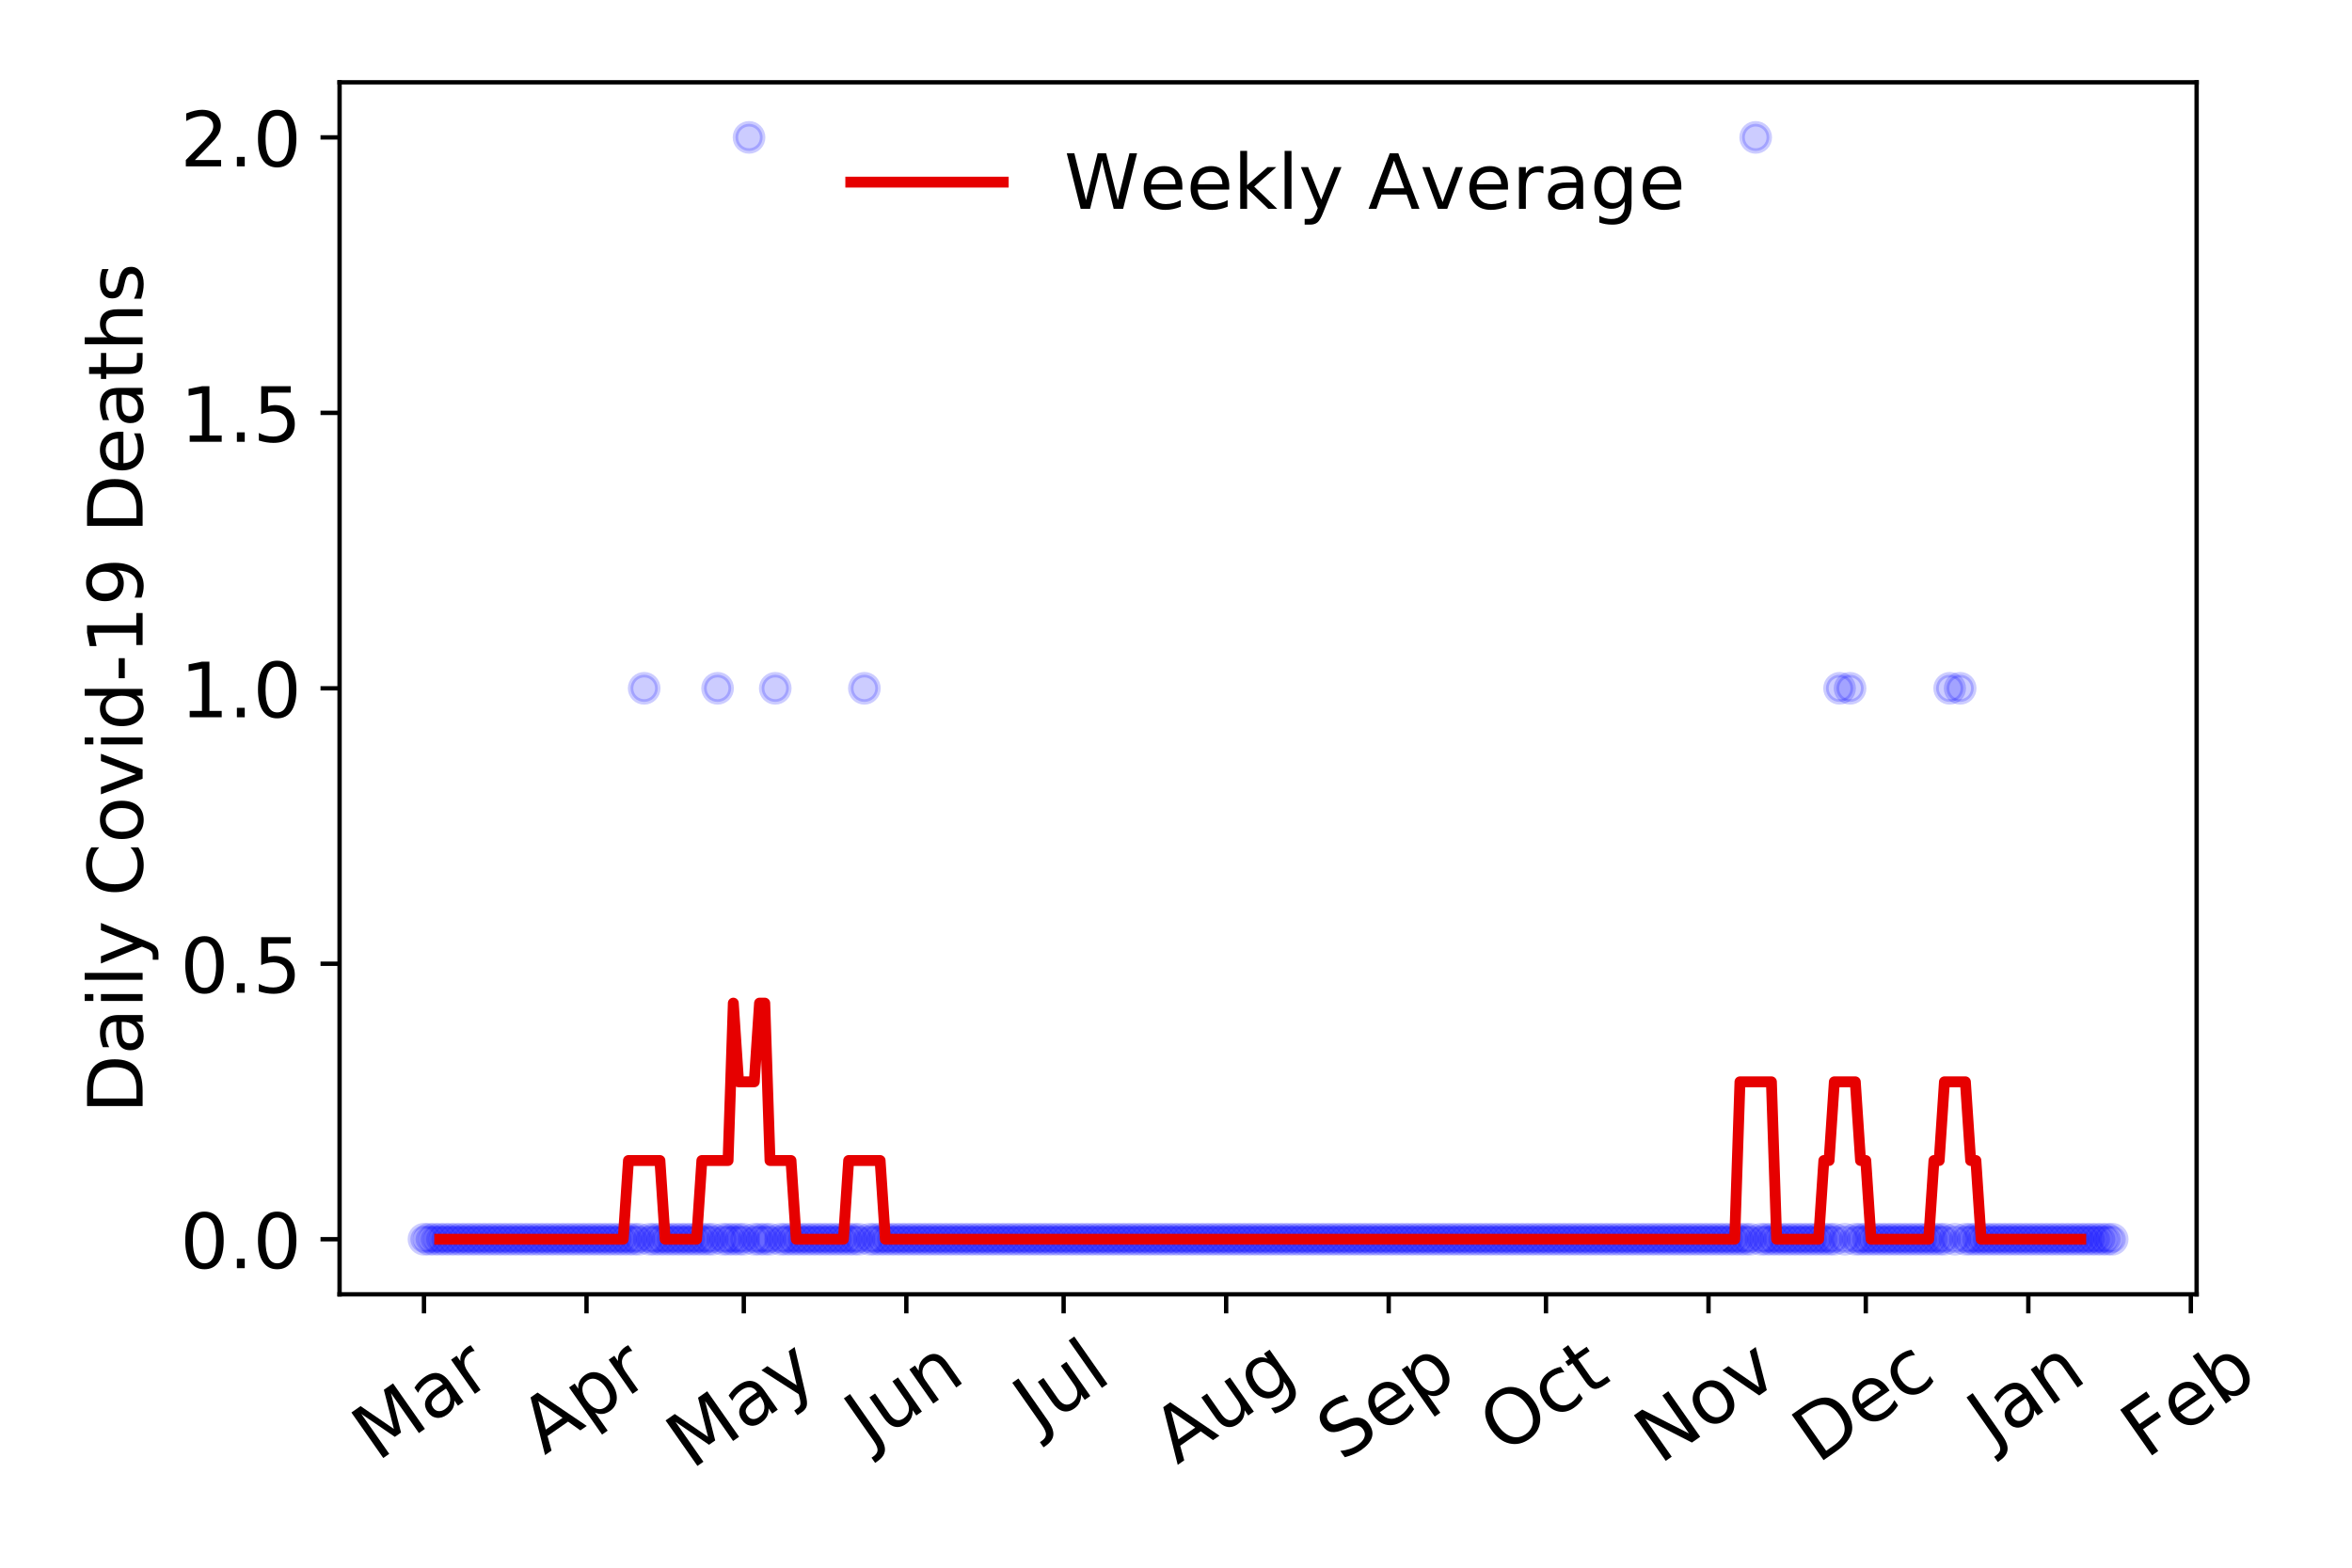 <?xml version="1.0" encoding="utf-8" standalone="no"?>
<!DOCTYPE svg PUBLIC "-//W3C//DTD SVG 1.1//EN"
  "http://www.w3.org/Graphics/SVG/1.1/DTD/svg11.dtd">
<!-- Created with matplotlib (https://matplotlib.org/) -->
<svg height="288pt" version="1.1" viewBox="0 0 432 288" width="432pt" xmlns="http://www.w3.org/2000/svg" xmlns:xlink="http://www.w3.org/1999/xlink">
 <defs>
  <style type="text/css">
*{stroke-linecap:butt;stroke-linejoin:round;}
  </style>
 </defs>
 <g id="figure_1">
  <g id="patch_1">
   <path d="M 0 288 
L 432 288 
L 432 0 
L 0 0 
z
" style="fill:#ffffff;"/>
  </g>
  <g id="axes_1">
   <g id="patch_2">
    <path d="M 62.37 237.778 
L 403.461 237.778 
L 403.461 15.12 
L 62.37 15.12 
z
" style="fill:#ffffff;"/>
   </g>
   <g id="matplotlib.axis_1">
    <g id="xtick_1">
     <g id="line2d_1">
      <defs>
       <path d="M 0 0 
L 0 3.5 
" id="m55677ad64f" style="stroke:#000000;stroke-width:0.8;"/>
      </defs>
      <g>
       <use style="stroke:#000000;stroke-width:0.8;" x="77.874" xlink:href="#m55677ad64f" y="237.778"/>
      </g>
     </g>
     <g id="text_1">
      <!-- Mar -->
      <defs>
       <path d="M 9.812 72.906 
L 24.516 72.906 
L 43.109 23.297 
L 61.812 72.906 
L 76.516 72.906 
L 76.516 0 
L 66.891 0 
L 66.891 64.016 
L 48.094 14.016 
L 38.188 14.016 
L 19.391 64.016 
L 19.391 0 
L 9.812 0 
z
" id="DejaVuSans-77"/>
       <path d="M 34.281 27.484 
Q 23.391 27.484 19.188 25 
Q 14.984 22.516 14.984 16.5 
Q 14.984 11.719 18.141 8.906 
Q 21.297 6.109 26.703 6.109 
Q 34.188 6.109 38.703 11.406 
Q 43.219 16.703 43.219 25.484 
L 43.219 27.484 
z
M 52.203 31.203 
L 52.203 0 
L 43.219 0 
L 43.219 8.297 
Q 40.141 3.328 35.547 0.953 
Q 30.953 -1.422 24.312 -1.422 
Q 15.922 -1.422 10.953 3.297 
Q 6 8.016 6 15.922 
Q 6 25.141 12.172 29.828 
Q 18.359 34.516 30.609 34.516 
L 43.219 34.516 
L 43.219 35.406 
Q 43.219 41.609 39.141 45 
Q 35.062 48.391 27.688 48.391 
Q 23 48.391 18.547 47.266 
Q 14.109 46.141 10.016 43.891 
L 10.016 52.203 
Q 14.938 54.109 19.578 55.047 
Q 24.219 56 28.609 56 
Q 40.484 56 46.344 49.844 
Q 52.203 43.703 52.203 31.203 
z
" id="DejaVuSans-97"/>
       <path d="M 41.109 46.297 
Q 39.594 47.172 37.812 47.578 
Q 36.031 48 33.891 48 
Q 26.266 48 22.188 43.047 
Q 18.109 38.094 18.109 28.812 
L 18.109 0 
L 9.078 0 
L 9.078 54.688 
L 18.109 54.688 
L 18.109 46.188 
Q 20.953 51.172 25.484 53.578 
Q 30.031 56 36.531 56 
Q 37.453 56 38.578 55.875 
Q 39.703 55.766 41.062 55.516 
z
" id="DejaVuSans-114"/>
      </defs>
      <g transform="translate(69.271 268.643)rotate(-35)scale(0.14 -0.14)">
       <use xlink:href="#DejaVuSans-77"/>
       <use x="86.279" xlink:href="#DejaVuSans-97"/>
       <use x="147.559" xlink:href="#DejaVuSans-114"/>
      </g>
     </g>
    </g>
    <g id="xtick_2">
     <g id="line2d_2">
      <g>
       <use style="stroke:#000000;stroke-width:0.8;" x="107.727" xlink:href="#m55677ad64f" y="237.778"/>
      </g>
     </g>
     <g id="text_2">
      <!-- Apr -->
      <defs>
       <path d="M 34.188 63.188 
L 20.797 26.906 
L 47.609 26.906 
z
M 28.609 72.906 
L 39.797 72.906 
L 67.578 0 
L 57.328 0 
L 50.688 18.703 
L 17.828 18.703 
L 11.188 0 
L 0.781 0 
z
" id="DejaVuSans-65"/>
       <path d="M 18.109 8.203 
L 18.109 -20.797 
L 9.078 -20.797 
L 9.078 54.688 
L 18.109 54.688 
L 18.109 46.391 
Q 20.953 51.266 25.266 53.625 
Q 29.594 56 35.594 56 
Q 45.562 56 51.781 48.094 
Q 58.016 40.188 58.016 27.297 
Q 58.016 14.406 51.781 6.484 
Q 45.562 -1.422 35.594 -1.422 
Q 29.594 -1.422 25.266 0.953 
Q 20.953 3.328 18.109 8.203 
z
M 48.688 27.297 
Q 48.688 37.203 44.609 42.844 
Q 40.531 48.484 33.406 48.484 
Q 26.266 48.484 22.188 42.844 
Q 18.109 37.203 18.109 27.297 
Q 18.109 17.391 22.188 11.75 
Q 26.266 6.109 33.406 6.109 
Q 40.531 6.109 44.609 11.75 
Q 48.688 17.391 48.688 27.297 
z
" id="DejaVuSans-112"/>
      </defs>
      <g transform="translate(100.023 267.384)rotate(-35)scale(0.14 -0.14)">
       <use xlink:href="#DejaVuSans-65"/>
       <use x="68.408" xlink:href="#DejaVuSans-112"/>
       <use x="131.885" xlink:href="#DejaVuSans-114"/>
      </g>
     </g>
    </g>
    <g id="xtick_3">
     <g id="line2d_3">
      <g>
       <use style="stroke:#000000;stroke-width:0.8;" x="136.616" xlink:href="#m55677ad64f" y="237.778"/>
      </g>
     </g>
     <g id="text_3">
      <!-- May -->
      <defs>
       <path d="M 32.172 -5.078 
Q 28.375 -14.844 24.75 -17.812 
Q 21.141 -20.797 15.094 -20.797 
L 7.906 -20.797 
L 7.906 -13.281 
L 13.188 -13.281 
Q 16.891 -13.281 18.938 -11.516 
Q 21 -9.766 23.484 -3.219 
L 25.094 0.875 
L 2.984 54.688 
L 12.5 54.688 
L 29.594 11.922 
L 46.688 54.688 
L 56.203 54.688 
z
" id="DejaVuSans-121"/>
      </defs>
      <g transform="translate(126.977 270.094)rotate(-35)scale(0.14 -0.14)">
       <use xlink:href="#DejaVuSans-77"/>
       <use x="86.279" xlink:href="#DejaVuSans-97"/>
       <use x="147.559" xlink:href="#DejaVuSans-121"/>
      </g>
     </g>
    </g>
    <g id="xtick_4">
     <g id="line2d_4">
      <g>
       <use style="stroke:#000000;stroke-width:0.8;" x="166.469" xlink:href="#m55677ad64f" y="237.778"/>
      </g>
     </g>
     <g id="text_4">
      <!-- Jun -->
      <defs>
       <path d="M 9.812 72.906 
L 19.672 72.906 
L 19.672 5.078 
Q 19.672 -8.109 14.672 -14.062 
Q 9.672 -20.016 -1.422 -20.016 
L -5.172 -20.016 
L -5.172 -11.719 
L -2.094 -11.719 
Q 4.438 -11.719 7.125 -8.047 
Q 9.812 -4.391 9.812 5.078 
z
" id="DejaVuSans-74"/>
       <path d="M 8.5 21.578 
L 8.5 54.688 
L 17.484 54.688 
L 17.484 21.922 
Q 17.484 14.156 20.5 10.266 
Q 23.531 6.391 29.594 6.391 
Q 36.859 6.391 41.078 11.031 
Q 45.312 15.672 45.312 23.688 
L 45.312 54.688 
L 54.297 54.688 
L 54.297 0 
L 45.312 0 
L 45.312 8.406 
Q 42.047 3.422 37.719 1 
Q 33.406 -1.422 27.688 -1.422 
Q 18.266 -1.422 13.375 4.438 
Q 8.5 10.297 8.5 21.578 
z
M 31.109 56 
z
" id="DejaVuSans-117"/>
       <path d="M 54.891 33.016 
L 54.891 0 
L 45.906 0 
L 45.906 32.719 
Q 45.906 40.484 42.875 44.328 
Q 39.844 48.188 33.797 48.188 
Q 26.516 48.188 22.312 43.547 
Q 18.109 38.922 18.109 30.906 
L 18.109 0 
L 9.078 0 
L 9.078 54.688 
L 18.109 54.688 
L 18.109 46.188 
Q 21.344 51.125 25.703 53.562 
Q 30.078 56 35.797 56 
Q 45.219 56 50.047 50.172 
Q 54.891 44.344 54.891 33.016 
z
" id="DejaVuSans-110"/>
      </defs>
      <g transform="translate(159.725 266.039)rotate(-35)scale(0.14 -0.14)">
       <use xlink:href="#DejaVuSans-74"/>
       <use x="29.492" xlink:href="#DejaVuSans-117"/>
       <use x="92.871" xlink:href="#DejaVuSans-110"/>
      </g>
     </g>
    </g>
    <g id="xtick_5">
     <g id="line2d_5">
      <g>
       <use style="stroke:#000000;stroke-width:0.8;" x="195.359" xlink:href="#m55677ad64f" y="237.778"/>
      </g>
     </g>
     <g id="text_5">
      <!-- Jul -->
      <defs>
       <path d="M 9.422 75.984 
L 18.406 75.984 
L 18.406 0 
L 9.422 0 
z
" id="DejaVuSans-108"/>
      </defs>
      <g transform="translate(190.656 263.181)rotate(-35)scale(0.14 -0.14)">
       <use xlink:href="#DejaVuSans-74"/>
       <use x="29.492" xlink:href="#DejaVuSans-117"/>
       <use x="92.871" xlink:href="#DejaVuSans-108"/>
      </g>
     </g>
    </g>
    <g id="xtick_6">
     <g id="line2d_6">
      <g>
       <use style="stroke:#000000;stroke-width:0.8;" x="225.211" xlink:href="#m55677ad64f" y="237.778"/>
      </g>
     </g>
     <g id="text_6">
      <!-- Aug -->
      <defs>
       <path d="M 45.406 27.984 
Q 45.406 37.75 41.375 43.109 
Q 37.359 48.484 30.078 48.484 
Q 22.859 48.484 18.828 43.109 
Q 14.797 37.75 14.797 27.984 
Q 14.797 18.266 18.828 12.891 
Q 22.859 7.516 30.078 7.516 
Q 37.359 7.516 41.375 12.891 
Q 45.406 18.266 45.406 27.984 
z
M 54.391 6.781 
Q 54.391 -7.172 48.188 -13.984 
Q 42 -20.797 29.203 -20.797 
Q 24.469 -20.797 20.266 -20.094 
Q 16.062 -19.391 12.109 -17.922 
L 12.109 -9.188 
Q 16.062 -11.328 19.922 -12.344 
Q 23.781 -13.375 27.781 -13.375 
Q 36.625 -13.375 41.016 -8.766 
Q 45.406 -4.156 45.406 5.172 
L 45.406 9.625 
Q 42.625 4.781 38.281 2.391 
Q 33.938 0 27.875 0 
Q 17.828 0 11.672 7.656 
Q 5.516 15.328 5.516 27.984 
Q 5.516 40.672 11.672 48.328 
Q 17.828 56 27.875 56 
Q 33.938 56 38.281 53.609 
Q 42.625 51.219 45.406 46.391 
L 45.406 54.688 
L 54.391 54.688 
z
" id="DejaVuSans-103"/>
      </defs>
      <g transform="translate(216.23 269.172)rotate(-35)scale(0.14 -0.14)">
       <use xlink:href="#DejaVuSans-65"/>
       <use x="68.408" xlink:href="#DejaVuSans-117"/>
       <use x="131.787" xlink:href="#DejaVuSans-103"/>
      </g>
     </g>
    </g>
    <g id="xtick_7">
     <g id="line2d_7">
      <g>
       <use style="stroke:#000000;stroke-width:0.8;" x="255.064" xlink:href="#m55677ad64f" y="237.778"/>
      </g>
     </g>
     <g id="text_7">
      <!-- Sep -->
      <defs>
       <path d="M 53.516 70.516 
L 53.516 60.891 
Q 47.906 63.578 42.922 64.891 
Q 37.938 66.219 33.297 66.219 
Q 25.25 66.219 20.875 63.094 
Q 16.5 59.969 16.5 54.203 
Q 16.5 49.359 19.406 46.891 
Q 22.312 44.438 30.422 42.922 
L 36.375 41.703 
Q 47.406 39.594 52.656 34.297 
Q 57.906 29 57.906 20.125 
Q 57.906 9.516 50.797 4.047 
Q 43.703 -1.422 29.984 -1.422 
Q 24.812 -1.422 18.969 -0.25 
Q 13.141 0.922 6.891 3.219 
L 6.891 13.375 
Q 12.891 10.016 18.656 8.297 
Q 24.422 6.594 29.984 6.594 
Q 38.422 6.594 43.016 9.906 
Q 47.609 13.234 47.609 19.391 
Q 47.609 24.75 44.312 27.781 
Q 41.016 30.812 33.5 32.328 
L 27.484 33.5 
Q 16.453 35.688 11.516 40.375 
Q 6.594 45.062 6.594 53.422 
Q 6.594 63.094 13.406 68.656 
Q 20.219 74.219 32.172 74.219 
Q 37.312 74.219 42.625 73.281 
Q 47.953 72.359 53.516 70.516 
z
" id="DejaVuSans-83"/>
       <path d="M 56.203 29.594 
L 56.203 25.203 
L 14.891 25.203 
Q 15.484 15.922 20.484 11.062 
Q 25.484 6.203 34.422 6.203 
Q 39.594 6.203 44.453 7.469 
Q 49.312 8.734 54.109 11.281 
L 54.109 2.781 
Q 49.266 0.734 44.188 -0.344 
Q 39.109 -1.422 33.891 -1.422 
Q 20.797 -1.422 13.156 6.188 
Q 5.516 13.812 5.516 26.812 
Q 5.516 40.234 12.766 48.109 
Q 20.016 56 32.328 56 
Q 43.359 56 49.781 48.891 
Q 56.203 41.797 56.203 29.594 
z
M 47.219 32.234 
Q 47.125 39.594 43.094 43.984 
Q 39.062 48.391 32.422 48.391 
Q 24.906 48.391 20.391 44.141 
Q 15.875 39.891 15.188 32.172 
z
" id="DejaVuSans-101"/>
      </defs>
      <g transform="translate(246.471 268.629)rotate(-35)scale(0.14 -0.14)">
       <use xlink:href="#DejaVuSans-83"/>
       <use x="63.477" xlink:href="#DejaVuSans-101"/>
       <use x="125" xlink:href="#DejaVuSans-112"/>
      </g>
     </g>
    </g>
    <g id="xtick_8">
     <g id="line2d_8">
      <g>
       <use style="stroke:#000000;stroke-width:0.8;" x="283.954" xlink:href="#m55677ad64f" y="237.778"/>
      </g>
     </g>
     <g id="text_8">
      <!-- Oct -->
      <defs>
       <path d="M 39.406 66.219 
Q 28.656 66.219 22.328 58.203 
Q 16.016 50.203 16.016 36.375 
Q 16.016 22.609 22.328 14.594 
Q 28.656 6.594 39.406 6.594 
Q 50.141 6.594 56.422 14.594 
Q 62.703 22.609 62.703 36.375 
Q 62.703 50.203 56.422 58.203 
Q 50.141 66.219 39.406 66.219 
z
M 39.406 74.219 
Q 54.734 74.219 63.906 63.938 
Q 73.094 53.656 73.094 36.375 
Q 73.094 19.141 63.906 8.859 
Q 54.734 -1.422 39.406 -1.422 
Q 24.031 -1.422 14.812 8.828 
Q 5.609 19.094 5.609 36.375 
Q 5.609 53.656 14.812 63.938 
Q 24.031 74.219 39.406 74.219 
z
" id="DejaVuSans-79"/>
       <path d="M 48.781 52.594 
L 48.781 44.188 
Q 44.969 46.297 41.141 47.344 
Q 37.312 48.391 33.406 48.391 
Q 24.656 48.391 19.812 42.844 
Q 14.984 37.312 14.984 27.297 
Q 14.984 17.281 19.812 11.734 
Q 24.656 6.203 33.406 6.203 
Q 37.312 6.203 41.141 7.25 
Q 44.969 8.297 48.781 10.406 
L 48.781 2.094 
Q 45.016 0.344 40.984 -0.531 
Q 36.969 -1.422 32.422 -1.422 
Q 20.062 -1.422 12.781 6.344 
Q 5.516 14.109 5.516 27.297 
Q 5.516 40.672 12.859 48.328 
Q 20.219 56 33.016 56 
Q 37.156 56 41.109 55.141 
Q 45.062 54.297 48.781 52.594 
z
" id="DejaVuSans-99"/>
       <path d="M 18.312 70.219 
L 18.312 54.688 
L 36.812 54.688 
L 36.812 47.703 
L 18.312 47.703 
L 18.312 18.016 
Q 18.312 11.328 20.141 9.422 
Q 21.969 7.516 27.594 7.516 
L 36.812 7.516 
L 36.812 0 
L 27.594 0 
Q 17.188 0 13.234 3.875 
Q 9.281 7.766 9.281 18.016 
L 9.281 47.703 
L 2.688 47.703 
L 2.688 54.688 
L 9.281 54.688 
L 9.281 70.219 
z
" id="DejaVuSans-116"/>
      </defs>
      <g transform="translate(276.255 267.377)rotate(-35)scale(0.14 -0.14)">
       <use xlink:href="#DejaVuSans-79"/>
       <use x="78.711" xlink:href="#DejaVuSans-99"/>
       <use x="133.691" xlink:href="#DejaVuSans-116"/>
      </g>
     </g>
    </g>
    <g id="xtick_9">
     <g id="line2d_9">
      <g>
       <use style="stroke:#000000;stroke-width:0.8;" x="313.806" xlink:href="#m55677ad64f" y="237.778"/>
      </g>
     </g>
     <g id="text_9">
      <!-- Nov -->
      <defs>
       <path d="M 9.812 72.906 
L 23.094 72.906 
L 55.422 11.922 
L 55.422 72.906 
L 64.984 72.906 
L 64.984 0 
L 51.703 0 
L 19.391 60.984 
L 19.391 0 
L 9.812 0 
z
" id="DejaVuSans-78"/>
       <path d="M 30.609 48.391 
Q 23.391 48.391 19.188 42.75 
Q 14.984 37.109 14.984 27.297 
Q 14.984 17.484 19.156 11.844 
Q 23.344 6.203 30.609 6.203 
Q 37.797 6.203 41.984 11.859 
Q 46.188 17.531 46.188 27.297 
Q 46.188 37.016 41.984 42.703 
Q 37.797 48.391 30.609 48.391 
z
M 30.609 56 
Q 42.328 56 49.016 48.375 
Q 55.719 40.766 55.719 27.297 
Q 55.719 13.875 49.016 6.219 
Q 42.328 -1.422 30.609 -1.422 
Q 18.844 -1.422 12.172 6.219 
Q 5.516 13.875 5.516 27.297 
Q 5.516 40.766 12.172 48.375 
Q 18.844 56 30.609 56 
z
" id="DejaVuSans-111"/>
       <path d="M 2.984 54.688 
L 12.5 54.688 
L 29.594 8.797 
L 46.688 54.688 
L 56.203 54.688 
L 35.688 0 
L 23.484 0 
z
" id="DejaVuSans-118"/>
      </defs>
      <g transform="translate(304.83 269.166)rotate(-35)scale(0.14 -0.14)">
       <use xlink:href="#DejaVuSans-78"/>
       <use x="74.805" xlink:href="#DejaVuSans-111"/>
       <use x="135.986" xlink:href="#DejaVuSans-118"/>
      </g>
     </g>
    </g>
    <g id="xtick_10">
     <g id="line2d_10">
      <g>
       <use style="stroke:#000000;stroke-width:0.8;" x="342.696" xlink:href="#m55677ad64f" y="237.778"/>
      </g>
     </g>
     <g id="text_10">
      <!-- Dec -->
      <defs>
       <path d="M 19.672 64.797 
L 19.672 8.109 
L 31.594 8.109 
Q 46.688 8.109 53.688 14.938 
Q 60.688 21.781 60.688 36.531 
Q 60.688 51.172 53.688 57.984 
Q 46.688 64.797 31.594 64.797 
z
M 9.812 72.906 
L 30.078 72.906 
Q 51.266 72.906 61.172 64.094 
Q 71.094 55.281 71.094 36.531 
Q 71.094 17.672 61.125 8.828 
Q 51.172 0 30.078 0 
L 9.812 0 
z
" id="DejaVuSans-68"/>
      </defs>
      <g transform="translate(333.815 269.032)rotate(-35)scale(0.14 -0.14)">
       <use xlink:href="#DejaVuSans-68"/>
       <use x="77.002" xlink:href="#DejaVuSans-101"/>
       <use x="138.525" xlink:href="#DejaVuSans-99"/>
      </g>
     </g>
    </g>
    <g id="xtick_11">
     <g id="line2d_11">
      <g>
       <use style="stroke:#000000;stroke-width:0.8;" x="372.549" xlink:href="#m55677ad64f" y="237.778"/>
      </g>
     </g>
     <g id="text_11">
      <!-- Jan -->
      <g transform="translate(365.925 265.871)rotate(-35)scale(0.14 -0.14)">
       <use xlink:href="#DejaVuSans-74"/>
       <use x="29.492" xlink:href="#DejaVuSans-97"/>
       <use x="90.771" xlink:href="#DejaVuSans-110"/>
      </g>
     </g>
    </g>
    <g id="xtick_12">
     <g id="line2d_12">
      <g>
       <use style="stroke:#000000;stroke-width:0.8;" x="402.401" xlink:href="#m55677ad64f" y="237.778"/>
      </g>
     </g>
     <g id="text_12">
      <!-- Feb -->
      <defs>
       <path d="M 9.812 72.906 
L 51.703 72.906 
L 51.703 64.594 
L 19.672 64.594 
L 19.672 43.109 
L 48.578 43.109 
L 48.578 34.812 
L 19.672 34.812 
L 19.672 0 
L 9.812 0 
z
" id="DejaVuSans-70"/>
       <path d="M 48.688 27.297 
Q 48.688 37.203 44.609 42.844 
Q 40.531 48.484 33.406 48.484 
Q 26.266 48.484 22.188 42.844 
Q 18.109 37.203 18.109 27.297 
Q 18.109 17.391 22.188 11.75 
Q 26.266 6.109 33.406 6.109 
Q 40.531 6.109 44.609 11.75 
Q 48.688 17.391 48.688 27.297 
z
M 18.109 46.391 
Q 20.953 51.266 25.266 53.625 
Q 29.594 56 35.594 56 
Q 45.562 56 51.781 48.094 
Q 58.016 40.188 58.016 27.297 
Q 58.016 14.406 51.781 6.484 
Q 45.562 -1.422 35.594 -1.422 
Q 29.594 -1.422 25.266 0.953 
Q 20.953 3.328 18.109 8.203 
L 18.109 0 
L 9.078 0 
L 9.078 75.984 
L 18.109 75.984 
z
" id="DejaVuSans-98"/>
      </defs>
      <g transform="translate(394.155 268.143)rotate(-35)scale(0.14 -0.14)">
       <use xlink:href="#DejaVuSans-70"/>
       <use x="57.441" xlink:href="#DejaVuSans-101"/>
       <use x="118.965" xlink:href="#DejaVuSans-98"/>
      </g>
     </g>
    </g>
   </g>
   <g id="matplotlib.axis_2">
    <g id="ytick_1">
     <g id="line2d_13">
      <defs>
       <path d="M 0 0 
L -3.5 0 
" id="m0b38bf4bb4" style="stroke:#000000;stroke-width:0.8;"/>
      </defs>
      <g>
       <use style="stroke:#000000;stroke-width:0.8;" x="62.37" xlink:href="#m0b38bf4bb4" y="227.657"/>
      </g>
     </g>
     <g id="text_13">
      <!-- 0.0 -->
      <defs>
       <path d="M 31.781 66.406 
Q 24.172 66.406 20.328 58.906 
Q 16.5 51.422 16.5 36.375 
Q 16.5 21.391 20.328 13.891 
Q 24.172 6.391 31.781 6.391 
Q 39.453 6.391 43.281 13.891 
Q 47.125 21.391 47.125 36.375 
Q 47.125 51.422 43.281 58.906 
Q 39.453 66.406 31.781 66.406 
z
M 31.781 74.219 
Q 44.047 74.219 50.516 64.516 
Q 56.984 54.828 56.984 36.375 
Q 56.984 17.969 50.516 8.266 
Q 44.047 -1.422 31.781 -1.422 
Q 19.531 -1.422 13.062 8.266 
Q 6.594 17.969 6.594 36.375 
Q 6.594 54.828 13.062 64.516 
Q 19.531 74.219 31.781 74.219 
z
" id="DejaVuSans-48"/>
       <path d="M 10.688 12.406 
L 21 12.406 
L 21 0 
L 10.688 0 
z
" id="DejaVuSans-46"/>
      </defs>
      <g transform="translate(33.106 232.976)scale(0.14 -0.14)">
       <use xlink:href="#DejaVuSans-48"/>
       <use x="63.623" xlink:href="#DejaVuSans-46"/>
       <use x="95.41" xlink:href="#DejaVuSans-48"/>
      </g>
     </g>
    </g>
    <g id="ytick_2">
     <g id="line2d_14">
      <g>
       <use style="stroke:#000000;stroke-width:0.8;" x="62.37" xlink:href="#m0b38bf4bb4" y="177.053"/>
      </g>
     </g>
     <g id="text_14">
      <!-- 0.5 -->
      <defs>
       <path d="M 10.797 72.906 
L 49.516 72.906 
L 49.516 64.594 
L 19.828 64.594 
L 19.828 46.734 
Q 21.969 47.469 24.109 47.828 
Q 26.266 48.188 28.422 48.188 
Q 40.625 48.188 47.75 41.5 
Q 54.891 34.812 54.891 23.391 
Q 54.891 11.625 47.562 5.094 
Q 40.234 -1.422 26.906 -1.422 
Q 22.312 -1.422 17.547 -0.641 
Q 12.797 0.141 7.719 1.703 
L 7.719 11.625 
Q 12.109 9.234 16.797 8.062 
Q 21.484 6.891 26.703 6.891 
Q 35.156 6.891 40.078 11.328 
Q 45.016 15.766 45.016 23.391 
Q 45.016 31 40.078 35.438 
Q 35.156 39.891 26.703 39.891 
Q 22.75 39.891 18.812 39.016 
Q 14.891 38.141 10.797 36.281 
z
" id="DejaVuSans-53"/>
      </defs>
      <g transform="translate(33.106 182.372)scale(0.14 -0.14)">
       <use xlink:href="#DejaVuSans-48"/>
       <use x="63.623" xlink:href="#DejaVuSans-46"/>
       <use x="95.41" xlink:href="#DejaVuSans-53"/>
      </g>
     </g>
    </g>
    <g id="ytick_3">
     <g id="line2d_15">
      <g>
       <use style="stroke:#000000;stroke-width:0.8;" x="62.37" xlink:href="#m0b38bf4bb4" y="126.449"/>
      </g>
     </g>
     <g id="text_15">
      <!-- 1.0 -->
      <defs>
       <path d="M 12.406 8.297 
L 28.516 8.297 
L 28.516 63.922 
L 10.984 60.406 
L 10.984 69.391 
L 28.422 72.906 
L 38.281 72.906 
L 38.281 8.297 
L 54.391 8.297 
L 54.391 0 
L 12.406 0 
z
" id="DejaVuSans-49"/>
      </defs>
      <g transform="translate(33.106 131.768)scale(0.14 -0.14)">
       <use xlink:href="#DejaVuSans-49"/>
       <use x="63.623" xlink:href="#DejaVuSans-46"/>
       <use x="95.41" xlink:href="#DejaVuSans-48"/>
      </g>
     </g>
    </g>
    <g id="ytick_4">
     <g id="line2d_16">
      <g>
       <use style="stroke:#000000;stroke-width:0.8;" x="62.37" xlink:href="#m0b38bf4bb4" y="75.845"/>
      </g>
     </g>
     <g id="text_16">
      <!-- 1.5 -->
      <g transform="translate(33.106 81.164)scale(0.14 -0.14)">
       <use xlink:href="#DejaVuSans-49"/>
       <use x="63.623" xlink:href="#DejaVuSans-46"/>
       <use x="95.41" xlink:href="#DejaVuSans-53"/>
      </g>
     </g>
    </g>
    <g id="ytick_5">
     <g id="line2d_17">
      <g>
       <use style="stroke:#000000;stroke-width:0.8;" x="62.37" xlink:href="#m0b38bf4bb4" y="25.241"/>
      </g>
     </g>
     <g id="text_17">
      <!-- 2.0 -->
      <defs>
       <path d="M 19.188 8.297 
L 53.609 8.297 
L 53.609 0 
L 7.328 0 
L 7.328 8.297 
Q 12.938 14.109 22.625 23.891 
Q 32.328 33.688 34.812 36.531 
Q 39.547 41.844 41.422 45.531 
Q 43.312 49.219 43.312 52.781 
Q 43.312 58.594 39.234 62.25 
Q 35.156 65.922 28.609 65.922 
Q 23.969 65.922 18.812 64.312 
Q 13.672 62.703 7.812 59.422 
L 7.812 69.391 
Q 13.766 71.781 18.938 73 
Q 24.125 74.219 28.422 74.219 
Q 39.75 74.219 46.484 68.547 
Q 53.219 62.891 53.219 53.422 
Q 53.219 48.922 51.531 44.891 
Q 49.859 40.875 45.406 35.406 
Q 44.188 33.984 37.641 27.219 
Q 31.109 20.453 19.188 8.297 
z
" id="DejaVuSans-50"/>
      </defs>
      <g transform="translate(33.106 30.56)scale(0.14 -0.14)">
       <use xlink:href="#DejaVuSans-50"/>
       <use x="63.623" xlink:href="#DejaVuSans-46"/>
       <use x="95.41" xlink:href="#DejaVuSans-48"/>
      </g>
     </g>
    </g>
    <g id="text_18">
     <!-- Daily Covid-19 Deaths -->
     <defs>
      <path d="M 9.422 54.688 
L 18.406 54.688 
L 18.406 0 
L 9.422 0 
z
M 9.422 75.984 
L 18.406 75.984 
L 18.406 64.594 
L 9.422 64.594 
z
" id="DejaVuSans-105"/>
      <path id="DejaVuSans-32"/>
      <path d="M 64.406 67.281 
L 64.406 56.891 
Q 59.422 61.531 53.781 63.812 
Q 48.141 66.109 41.797 66.109 
Q 29.297 66.109 22.656 58.469 
Q 16.016 50.828 16.016 36.375 
Q 16.016 21.969 22.656 14.328 
Q 29.297 6.688 41.797 6.688 
Q 48.141 6.688 53.781 8.984 
Q 59.422 11.281 64.406 15.922 
L 64.406 5.609 
Q 59.234 2.094 53.438 0.328 
Q 47.656 -1.422 41.219 -1.422 
Q 24.656 -1.422 15.125 8.703 
Q 5.609 18.844 5.609 36.375 
Q 5.609 53.953 15.125 64.078 
Q 24.656 74.219 41.219 74.219 
Q 47.75 74.219 53.531 72.484 
Q 59.328 70.75 64.406 67.281 
z
" id="DejaVuSans-67"/>
      <path d="M 45.406 46.391 
L 45.406 75.984 
L 54.391 75.984 
L 54.391 0 
L 45.406 0 
L 45.406 8.203 
Q 42.578 3.328 38.25 0.953 
Q 33.938 -1.422 27.875 -1.422 
Q 17.969 -1.422 11.734 6.484 
Q 5.516 14.406 5.516 27.297 
Q 5.516 40.188 11.734 48.094 
Q 17.969 56 27.875 56 
Q 33.938 56 38.25 53.625 
Q 42.578 51.266 45.406 46.391 
z
M 14.797 27.297 
Q 14.797 17.391 18.875 11.75 
Q 22.953 6.109 30.078 6.109 
Q 37.203 6.109 41.297 11.75 
Q 45.406 17.391 45.406 27.297 
Q 45.406 37.203 41.297 42.844 
Q 37.203 48.484 30.078 48.484 
Q 22.953 48.484 18.875 42.844 
Q 14.797 37.203 14.797 27.297 
z
" id="DejaVuSans-100"/>
      <path d="M 4.891 31.391 
L 31.203 31.391 
L 31.203 23.391 
L 4.891 23.391 
z
" id="DejaVuSans-45"/>
      <path d="M 10.984 1.516 
L 10.984 10.5 
Q 14.703 8.734 18.5 7.812 
Q 22.312 6.891 25.984 6.891 
Q 35.75 6.891 40.891 13.453 
Q 46.047 20.016 46.781 33.406 
Q 43.953 29.203 39.594 26.953 
Q 35.25 24.703 29.984 24.703 
Q 19.047 24.703 12.672 31.312 
Q 6.297 37.938 6.297 49.422 
Q 6.297 60.641 12.938 67.422 
Q 19.578 74.219 30.609 74.219 
Q 43.266 74.219 49.922 64.516 
Q 56.594 54.828 56.594 36.375 
Q 56.594 19.141 48.406 8.859 
Q 40.234 -1.422 26.422 -1.422 
Q 22.703 -1.422 18.891 -0.688 
Q 15.094 0.047 10.984 1.516 
z
M 30.609 32.422 
Q 37.25 32.422 41.125 36.953 
Q 45.016 41.5 45.016 49.422 
Q 45.016 57.281 41.125 61.844 
Q 37.25 66.406 30.609 66.406 
Q 23.969 66.406 20.094 61.844 
Q 16.219 57.281 16.219 49.422 
Q 16.219 41.5 20.094 36.953 
Q 23.969 32.422 30.609 32.422 
z
" id="DejaVuSans-57"/>
      <path d="M 54.891 33.016 
L 54.891 0 
L 45.906 0 
L 45.906 32.719 
Q 45.906 40.484 42.875 44.328 
Q 39.844 48.188 33.797 48.188 
Q 26.516 48.188 22.312 43.547 
Q 18.109 38.922 18.109 30.906 
L 18.109 0 
L 9.078 0 
L 9.078 75.984 
L 18.109 75.984 
L 18.109 46.188 
Q 21.344 51.125 25.703 53.562 
Q 30.078 56 35.797 56 
Q 45.219 56 50.047 50.172 
Q 54.891 44.344 54.891 33.016 
z
" id="DejaVuSans-104"/>
      <path d="M 44.281 53.078 
L 44.281 44.578 
Q 40.484 46.531 36.375 47.5 
Q 32.281 48.484 27.875 48.484 
Q 21.188 48.484 17.844 46.438 
Q 14.5 44.391 14.5 40.281 
Q 14.5 37.156 16.891 35.375 
Q 19.281 33.594 26.516 31.984 
L 29.594 31.297 
Q 39.156 29.25 43.188 25.516 
Q 47.219 21.781 47.219 15.094 
Q 47.219 7.469 41.188 3.016 
Q 35.156 -1.422 24.609 -1.422 
Q 20.219 -1.422 15.453 -0.562 
Q 10.688 0.297 5.422 2 
L 5.422 11.281 
Q 10.406 8.688 15.234 7.391 
Q 20.062 6.109 24.812 6.109 
Q 31.156 6.109 34.562 8.281 
Q 37.984 10.453 37.984 14.406 
Q 37.984 18.062 35.516 20.016 
Q 33.062 21.969 24.703 23.781 
L 21.578 24.516 
Q 13.234 26.266 9.516 29.906 
Q 5.812 33.547 5.812 39.891 
Q 5.812 47.609 11.281 51.797 
Q 16.75 56 26.812 56 
Q 31.781 56 36.172 55.266 
Q 40.578 54.547 44.281 53.078 
z
" id="DejaVuSans-115"/>
     </defs>
     <g transform="translate(26.194 204.56)rotate(-90)scale(0.14 -0.14)">
      <use xlink:href="#DejaVuSans-68"/>
      <use x="77.002" xlink:href="#DejaVuSans-97"/>
      <use x="138.281" xlink:href="#DejaVuSans-105"/>
      <use x="166.064" xlink:href="#DejaVuSans-108"/>
      <use x="193.848" xlink:href="#DejaVuSans-121"/>
      <use x="253.027" xlink:href="#DejaVuSans-32"/>
      <use x="284.814" xlink:href="#DejaVuSans-67"/>
      <use x="354.639" xlink:href="#DejaVuSans-111"/>
      <use x="415.82" xlink:href="#DejaVuSans-118"/>
      <use x="475" xlink:href="#DejaVuSans-105"/>
      <use x="502.783" xlink:href="#DejaVuSans-100"/>
      <use x="566.26" xlink:href="#DejaVuSans-45"/>
      <use x="602.344" xlink:href="#DejaVuSans-49"/>
      <use x="665.967" xlink:href="#DejaVuSans-57"/>
      <use x="729.59" xlink:href="#DejaVuSans-32"/>
      <use x="761.377" xlink:href="#DejaVuSans-68"/>
      <use x="838.379" xlink:href="#DejaVuSans-101"/>
      <use x="899.902" xlink:href="#DejaVuSans-97"/>
      <use x="961.182" xlink:href="#DejaVuSans-116"/>
      <use x="1000.391" xlink:href="#DejaVuSans-104"/>
      <use x="1063.77" xlink:href="#DejaVuSans-115"/>
     </g>
    </g>
   </g>
   <g id="line2d_18">
    <defs>
     <path d="M 0 2.5 
C 0.663 2.5 1.299 2.237 1.768 1.768 
C 2.237 1.299 2.5 0.663 2.5 0 
C 2.5 -0.663 2.237 -1.299 1.768 -1.768 
C 1.299 -2.237 0.663 -2.5 0 -2.5 
C -0.663 -2.5 -1.299 -2.237 -1.768 -1.768 
C -2.237 -1.299 -2.5 -0.663 -2.5 0 
C -2.5 0.663 -2.237 1.299 -1.768 1.768 
C -1.299 2.237 -0.663 2.5 0 2.5 
z
" id="md5622abe94" style="stroke:#0000ff;stroke-opacity:0.2;"/>
    </defs>
    <g clip-path="url(#pb482ba35b4)">
     <use style="fill:#0000ff;fill-opacity:0.2;stroke:#0000ff;stroke-opacity:0.2;" x="77.874" xlink:href="#md5622abe94" y="227.657"/>
     <use style="fill:#0000ff;fill-opacity:0.2;stroke:#0000ff;stroke-opacity:0.2;" x="78.837" xlink:href="#md5622abe94" y="227.657"/>
     <use style="fill:#0000ff;fill-opacity:0.2;stroke:#0000ff;stroke-opacity:0.2;" x="79.8" xlink:href="#md5622abe94" y="227.657"/>
     <use style="fill:#0000ff;fill-opacity:0.2;stroke:#0000ff;stroke-opacity:0.2;" x="80.763" xlink:href="#md5622abe94" y="227.657"/>
     <use style="fill:#0000ff;fill-opacity:0.2;stroke:#0000ff;stroke-opacity:0.2;" x="81.726" xlink:href="#md5622abe94" y="227.657"/>
     <use style="fill:#0000ff;fill-opacity:0.2;stroke:#0000ff;stroke-opacity:0.2;" x="82.689" xlink:href="#md5622abe94" y="227.657"/>
     <use style="fill:#0000ff;fill-opacity:0.2;stroke:#0000ff;stroke-opacity:0.2;" x="83.652" xlink:href="#md5622abe94" y="227.657"/>
     <use style="fill:#0000ff;fill-opacity:0.2;stroke:#0000ff;stroke-opacity:0.2;" x="84.615" xlink:href="#md5622abe94" y="227.657"/>
     <use style="fill:#0000ff;fill-opacity:0.2;stroke:#0000ff;stroke-opacity:0.2;" x="85.578" xlink:href="#md5622abe94" y="227.657"/>
     <use style="fill:#0000ff;fill-opacity:0.2;stroke:#0000ff;stroke-opacity:0.2;" x="86.541" xlink:href="#md5622abe94" y="227.657"/>
     <use style="fill:#0000ff;fill-opacity:0.2;stroke:#0000ff;stroke-opacity:0.2;" x="87.504" xlink:href="#md5622abe94" y="227.657"/>
     <use style="fill:#0000ff;fill-opacity:0.2;stroke:#0000ff;stroke-opacity:0.2;" x="88.467" xlink:href="#md5622abe94" y="227.657"/>
     <use style="fill:#0000ff;fill-opacity:0.2;stroke:#0000ff;stroke-opacity:0.2;" x="89.43" xlink:href="#md5622abe94" y="227.657"/>
     <use style="fill:#0000ff;fill-opacity:0.2;stroke:#0000ff;stroke-opacity:0.2;" x="90.393" xlink:href="#md5622abe94" y="227.657"/>
     <use style="fill:#0000ff;fill-opacity:0.2;stroke:#0000ff;stroke-opacity:0.2;" x="91.356" xlink:href="#md5622abe94" y="227.657"/>
     <use style="fill:#0000ff;fill-opacity:0.2;stroke:#0000ff;stroke-opacity:0.2;" x="92.319" xlink:href="#md5622abe94" y="227.657"/>
     <use style="fill:#0000ff;fill-opacity:0.2;stroke:#0000ff;stroke-opacity:0.2;" x="93.282" xlink:href="#md5622abe94" y="227.657"/>
     <use style="fill:#0000ff;fill-opacity:0.2;stroke:#0000ff;stroke-opacity:0.2;" x="94.245" xlink:href="#md5622abe94" y="227.657"/>
     <use style="fill:#0000ff;fill-opacity:0.2;stroke:#0000ff;stroke-opacity:0.2;" x="95.208" xlink:href="#md5622abe94" y="227.657"/>
     <use style="fill:#0000ff;fill-opacity:0.2;stroke:#0000ff;stroke-opacity:0.2;" x="96.171" xlink:href="#md5622abe94" y="227.657"/>
     <use style="fill:#0000ff;fill-opacity:0.2;stroke:#0000ff;stroke-opacity:0.2;" x="97.134" xlink:href="#md5622abe94" y="227.657"/>
     <use style="fill:#0000ff;fill-opacity:0.2;stroke:#0000ff;stroke-opacity:0.2;" x="98.097" xlink:href="#md5622abe94" y="227.657"/>
     <use style="fill:#0000ff;fill-opacity:0.2;stroke:#0000ff;stroke-opacity:0.2;" x="99.06" xlink:href="#md5622abe94" y="227.657"/>
     <use style="fill:#0000ff;fill-opacity:0.2;stroke:#0000ff;stroke-opacity:0.2;" x="100.023" xlink:href="#md5622abe94" y="227.657"/>
     <use style="fill:#0000ff;fill-opacity:0.2;stroke:#0000ff;stroke-opacity:0.2;" x="100.986" xlink:href="#md5622abe94" y="227.657"/>
     <use style="fill:#0000ff;fill-opacity:0.2;stroke:#0000ff;stroke-opacity:0.2;" x="101.949" xlink:href="#md5622abe94" y="227.657"/>
     <use style="fill:#0000ff;fill-opacity:0.2;stroke:#0000ff;stroke-opacity:0.2;" x="102.912" xlink:href="#md5622abe94" y="227.657"/>
     <use style="fill:#0000ff;fill-opacity:0.2;stroke:#0000ff;stroke-opacity:0.2;" x="103.875" xlink:href="#md5622abe94" y="227.657"/>
     <use style="fill:#0000ff;fill-opacity:0.2;stroke:#0000ff;stroke-opacity:0.2;" x="104.838" xlink:href="#md5622abe94" y="227.657"/>
     <use style="fill:#0000ff;fill-opacity:0.2;stroke:#0000ff;stroke-opacity:0.2;" x="105.801" xlink:href="#md5622abe94" y="227.657"/>
     <use style="fill:#0000ff;fill-opacity:0.2;stroke:#0000ff;stroke-opacity:0.2;" x="106.764" xlink:href="#md5622abe94" y="227.657"/>
     <use style="fill:#0000ff;fill-opacity:0.2;stroke:#0000ff;stroke-opacity:0.2;" x="107.727" xlink:href="#md5622abe94" y="227.657"/>
     <use style="fill:#0000ff;fill-opacity:0.2;stroke:#0000ff;stroke-opacity:0.2;" x="108.69" xlink:href="#md5622abe94" y="227.657"/>
     <use style="fill:#0000ff;fill-opacity:0.2;stroke:#0000ff;stroke-opacity:0.2;" x="109.653" xlink:href="#md5622abe94" y="227.657"/>
     <use style="fill:#0000ff;fill-opacity:0.2;stroke:#0000ff;stroke-opacity:0.2;" x="110.616" xlink:href="#md5622abe94" y="227.657"/>
     <use style="fill:#0000ff;fill-opacity:0.2;stroke:#0000ff;stroke-opacity:0.2;" x="111.579" xlink:href="#md5622abe94" y="227.657"/>
     <use style="fill:#0000ff;fill-opacity:0.2;stroke:#0000ff;stroke-opacity:0.2;" x="112.542" xlink:href="#md5622abe94" y="227.657"/>
     <use style="fill:#0000ff;fill-opacity:0.2;stroke:#0000ff;stroke-opacity:0.2;" x="113.505" xlink:href="#md5622abe94" y="227.657"/>
     <use style="fill:#0000ff;fill-opacity:0.2;stroke:#0000ff;stroke-opacity:0.2;" x="114.468" xlink:href="#md5622abe94" y="227.657"/>
     <use style="fill:#0000ff;fill-opacity:0.2;stroke:#0000ff;stroke-opacity:0.2;" x="115.431" xlink:href="#md5622abe94" y="227.657"/>
     <use style="fill:#0000ff;fill-opacity:0.2;stroke:#0000ff;stroke-opacity:0.2;" x="116.394" xlink:href="#md5622abe94" y="227.657"/>
     <use style="fill:#0000ff;fill-opacity:0.2;stroke:#0000ff;stroke-opacity:0.2;" x="117.357" xlink:href="#md5622abe94" y="227.657"/>
     <use style="fill:#0000ff;fill-opacity:0.2;stroke:#0000ff;stroke-opacity:0.2;" x="118.32" xlink:href="#md5622abe94" y="126.449"/>
     <use style="fill:#0000ff;fill-opacity:0.2;stroke:#0000ff;stroke-opacity:0.2;" x="119.283" xlink:href="#md5622abe94" y="227.657"/>
     <use style="fill:#0000ff;fill-opacity:0.2;stroke:#0000ff;stroke-opacity:0.2;" x="120.246" xlink:href="#md5622abe94" y="227.657"/>
     <use style="fill:#0000ff;fill-opacity:0.2;stroke:#0000ff;stroke-opacity:0.2;" x="121.209" xlink:href="#md5622abe94" y="227.657"/>
     <use style="fill:#0000ff;fill-opacity:0.2;stroke:#0000ff;stroke-opacity:0.2;" x="122.172" xlink:href="#md5622abe94" y="227.657"/>
     <use style="fill:#0000ff;fill-opacity:0.2;stroke:#0000ff;stroke-opacity:0.2;" x="123.135" xlink:href="#md5622abe94" y="227.657"/>
     <use style="fill:#0000ff;fill-opacity:0.2;stroke:#0000ff;stroke-opacity:0.2;" x="124.098" xlink:href="#md5622abe94" y="227.657"/>
     <use style="fill:#0000ff;fill-opacity:0.2;stroke:#0000ff;stroke-opacity:0.2;" x="125.061" xlink:href="#md5622abe94" y="227.657"/>
     <use style="fill:#0000ff;fill-opacity:0.2;stroke:#0000ff;stroke-opacity:0.2;" x="126.024" xlink:href="#md5622abe94" y="227.657"/>
     <use style="fill:#0000ff;fill-opacity:0.2;stroke:#0000ff;stroke-opacity:0.2;" x="126.987" xlink:href="#md5622abe94" y="227.657"/>
     <use style="fill:#0000ff;fill-opacity:0.2;stroke:#0000ff;stroke-opacity:0.2;" x="127.95" xlink:href="#md5622abe94" y="227.657"/>
     <use style="fill:#0000ff;fill-opacity:0.2;stroke:#0000ff;stroke-opacity:0.2;" x="128.913" xlink:href="#md5622abe94" y="227.657"/>
     <use style="fill:#0000ff;fill-opacity:0.2;stroke:#0000ff;stroke-opacity:0.2;" x="129.875" xlink:href="#md5622abe94" y="227.657"/>
     <use style="fill:#0000ff;fill-opacity:0.2;stroke:#0000ff;stroke-opacity:0.2;" x="130.838" xlink:href="#md5622abe94" y="227.657"/>
     <use style="fill:#0000ff;fill-opacity:0.2;stroke:#0000ff;stroke-opacity:0.2;" x="131.801" xlink:href="#md5622abe94" y="126.449"/>
     <use style="fill:#0000ff;fill-opacity:0.2;stroke:#0000ff;stroke-opacity:0.2;" x="132.764" xlink:href="#md5622abe94" y="227.657"/>
     <use style="fill:#0000ff;fill-opacity:0.2;stroke:#0000ff;stroke-opacity:0.2;" x="133.727" xlink:href="#md5622abe94" y="227.657"/>
     <use style="fill:#0000ff;fill-opacity:0.2;stroke:#0000ff;stroke-opacity:0.2;" x="134.69" xlink:href="#md5622abe94" y="227.657"/>
     <use style="fill:#0000ff;fill-opacity:0.2;stroke:#0000ff;stroke-opacity:0.2;" x="135.653" xlink:href="#md5622abe94" y="227.657"/>
     <use style="fill:#0000ff;fill-opacity:0.2;stroke:#0000ff;stroke-opacity:0.2;" x="136.616" xlink:href="#md5622abe94" y="227.657"/>
     <use style="fill:#0000ff;fill-opacity:0.2;stroke:#0000ff;stroke-opacity:0.2;" x="137.579" xlink:href="#md5622abe94" y="25.241"/>
     <use style="fill:#0000ff;fill-opacity:0.2;stroke:#0000ff;stroke-opacity:0.2;" x="138.542" xlink:href="#md5622abe94" y="227.657"/>
     <use style="fill:#0000ff;fill-opacity:0.2;stroke:#0000ff;stroke-opacity:0.2;" x="139.505" xlink:href="#md5622abe94" y="227.657"/>
     <use style="fill:#0000ff;fill-opacity:0.2;stroke:#0000ff;stroke-opacity:0.2;" x="140.468" xlink:href="#md5622abe94" y="227.657"/>
     <use style="fill:#0000ff;fill-opacity:0.2;stroke:#0000ff;stroke-opacity:0.2;" x="141.431" xlink:href="#md5622abe94" y="227.657"/>
     <use style="fill:#0000ff;fill-opacity:0.2;stroke:#0000ff;stroke-opacity:0.2;" x="142.394" xlink:href="#md5622abe94" y="126.449"/>
     <use style="fill:#0000ff;fill-opacity:0.2;stroke:#0000ff;stroke-opacity:0.2;" x="143.357" xlink:href="#md5622abe94" y="227.657"/>
     <use style="fill:#0000ff;fill-opacity:0.2;stroke:#0000ff;stroke-opacity:0.2;" x="144.32" xlink:href="#md5622abe94" y="227.657"/>
     <use style="fill:#0000ff;fill-opacity:0.2;stroke:#0000ff;stroke-opacity:0.2;" x="145.283" xlink:href="#md5622abe94" y="227.657"/>
     <use style="fill:#0000ff;fill-opacity:0.2;stroke:#0000ff;stroke-opacity:0.2;" x="146.246" xlink:href="#md5622abe94" y="227.657"/>
     <use style="fill:#0000ff;fill-opacity:0.2;stroke:#0000ff;stroke-opacity:0.2;" x="147.209" xlink:href="#md5622abe94" y="227.657"/>
     <use style="fill:#0000ff;fill-opacity:0.2;stroke:#0000ff;stroke-opacity:0.2;" x="148.172" xlink:href="#md5622abe94" y="227.657"/>
     <use style="fill:#0000ff;fill-opacity:0.2;stroke:#0000ff;stroke-opacity:0.2;" x="149.135" xlink:href="#md5622abe94" y="227.657"/>
     <use style="fill:#0000ff;fill-opacity:0.2;stroke:#0000ff;stroke-opacity:0.2;" x="150.098" xlink:href="#md5622abe94" y="227.657"/>
     <use style="fill:#0000ff;fill-opacity:0.2;stroke:#0000ff;stroke-opacity:0.2;" x="151.061" xlink:href="#md5622abe94" y="227.657"/>
     <use style="fill:#0000ff;fill-opacity:0.2;stroke:#0000ff;stroke-opacity:0.2;" x="152.024" xlink:href="#md5622abe94" y="227.657"/>
     <use style="fill:#0000ff;fill-opacity:0.2;stroke:#0000ff;stroke-opacity:0.2;" x="152.987" xlink:href="#md5622abe94" y="227.657"/>
     <use style="fill:#0000ff;fill-opacity:0.2;stroke:#0000ff;stroke-opacity:0.2;" x="153.95" xlink:href="#md5622abe94" y="227.657"/>
     <use style="fill:#0000ff;fill-opacity:0.2;stroke:#0000ff;stroke-opacity:0.2;" x="154.913" xlink:href="#md5622abe94" y="227.657"/>
     <use style="fill:#0000ff;fill-opacity:0.2;stroke:#0000ff;stroke-opacity:0.2;" x="155.876" xlink:href="#md5622abe94" y="227.657"/>
     <use style="fill:#0000ff;fill-opacity:0.2;stroke:#0000ff;stroke-opacity:0.2;" x="156.839" xlink:href="#md5622abe94" y="227.657"/>
     <use style="fill:#0000ff;fill-opacity:0.2;stroke:#0000ff;stroke-opacity:0.2;" x="157.802" xlink:href="#md5622abe94" y="227.657"/>
     <use style="fill:#0000ff;fill-opacity:0.2;stroke:#0000ff;stroke-opacity:0.2;" x="158.765" xlink:href="#md5622abe94" y="126.449"/>
     <use style="fill:#0000ff;fill-opacity:0.2;stroke:#0000ff;stroke-opacity:0.2;" x="159.728" xlink:href="#md5622abe94" y="227.657"/>
     <use style="fill:#0000ff;fill-opacity:0.2;stroke:#0000ff;stroke-opacity:0.2;" x="160.691" xlink:href="#md5622abe94" y="227.657"/>
     <use style="fill:#0000ff;fill-opacity:0.2;stroke:#0000ff;stroke-opacity:0.2;" x="161.654" xlink:href="#md5622abe94" y="227.657"/>
     <use style="fill:#0000ff;fill-opacity:0.2;stroke:#0000ff;stroke-opacity:0.2;" x="162.617" xlink:href="#md5622abe94" y="227.657"/>
     <use style="fill:#0000ff;fill-opacity:0.2;stroke:#0000ff;stroke-opacity:0.2;" x="163.58" xlink:href="#md5622abe94" y="227.657"/>
     <use style="fill:#0000ff;fill-opacity:0.2;stroke:#0000ff;stroke-opacity:0.2;" x="164.543" xlink:href="#md5622abe94" y="227.657"/>
     <use style="fill:#0000ff;fill-opacity:0.2;stroke:#0000ff;stroke-opacity:0.2;" x="165.506" xlink:href="#md5622abe94" y="227.657"/>
     <use style="fill:#0000ff;fill-opacity:0.2;stroke:#0000ff;stroke-opacity:0.2;" x="166.469" xlink:href="#md5622abe94" y="227.657"/>
     <use style="fill:#0000ff;fill-opacity:0.2;stroke:#0000ff;stroke-opacity:0.2;" x="167.432" xlink:href="#md5622abe94" y="227.657"/>
     <use style="fill:#0000ff;fill-opacity:0.2;stroke:#0000ff;stroke-opacity:0.2;" x="168.395" xlink:href="#md5622abe94" y="227.657"/>
     <use style="fill:#0000ff;fill-opacity:0.2;stroke:#0000ff;stroke-opacity:0.2;" x="169.358" xlink:href="#md5622abe94" y="227.657"/>
     <use style="fill:#0000ff;fill-opacity:0.2;stroke:#0000ff;stroke-opacity:0.2;" x="170.321" xlink:href="#md5622abe94" y="227.657"/>
     <use style="fill:#0000ff;fill-opacity:0.2;stroke:#0000ff;stroke-opacity:0.2;" x="171.284" xlink:href="#md5622abe94" y="227.657"/>
     <use style="fill:#0000ff;fill-opacity:0.2;stroke:#0000ff;stroke-opacity:0.2;" x="172.247" xlink:href="#md5622abe94" y="227.657"/>
     <use style="fill:#0000ff;fill-opacity:0.2;stroke:#0000ff;stroke-opacity:0.2;" x="173.21" xlink:href="#md5622abe94" y="227.657"/>
     <use style="fill:#0000ff;fill-opacity:0.2;stroke:#0000ff;stroke-opacity:0.2;" x="174.173" xlink:href="#md5622abe94" y="227.657"/>
     <use style="fill:#0000ff;fill-opacity:0.2;stroke:#0000ff;stroke-opacity:0.2;" x="175.136" xlink:href="#md5622abe94" y="227.657"/>
     <use style="fill:#0000ff;fill-opacity:0.2;stroke:#0000ff;stroke-opacity:0.2;" x="176.099" xlink:href="#md5622abe94" y="227.657"/>
     <use style="fill:#0000ff;fill-opacity:0.2;stroke:#0000ff;stroke-opacity:0.2;" x="177.062" xlink:href="#md5622abe94" y="227.657"/>
     <use style="fill:#0000ff;fill-opacity:0.2;stroke:#0000ff;stroke-opacity:0.2;" x="178.025" xlink:href="#md5622abe94" y="227.657"/>
     <use style="fill:#0000ff;fill-opacity:0.2;stroke:#0000ff;stroke-opacity:0.2;" x="178.988" xlink:href="#md5622abe94" y="227.657"/>
     <use style="fill:#0000ff;fill-opacity:0.2;stroke:#0000ff;stroke-opacity:0.2;" x="179.951" xlink:href="#md5622abe94" y="227.657"/>
     <use style="fill:#0000ff;fill-opacity:0.2;stroke:#0000ff;stroke-opacity:0.2;" x="180.914" xlink:href="#md5622abe94" y="227.657"/>
     <use style="fill:#0000ff;fill-opacity:0.2;stroke:#0000ff;stroke-opacity:0.2;" x="181.877" xlink:href="#md5622abe94" y="227.657"/>
     <use style="fill:#0000ff;fill-opacity:0.2;stroke:#0000ff;stroke-opacity:0.2;" x="182.84" xlink:href="#md5622abe94" y="227.657"/>
     <use style="fill:#0000ff;fill-opacity:0.2;stroke:#0000ff;stroke-opacity:0.2;" x="183.803" xlink:href="#md5622abe94" y="227.657"/>
     <use style="fill:#0000ff;fill-opacity:0.2;stroke:#0000ff;stroke-opacity:0.2;" x="184.766" xlink:href="#md5622abe94" y="227.657"/>
     <use style="fill:#0000ff;fill-opacity:0.2;stroke:#0000ff;stroke-opacity:0.2;" x="185.729" xlink:href="#md5622abe94" y="227.657"/>
     <use style="fill:#0000ff;fill-opacity:0.2;stroke:#0000ff;stroke-opacity:0.2;" x="186.692" xlink:href="#md5622abe94" y="227.657"/>
     <use style="fill:#0000ff;fill-opacity:0.2;stroke:#0000ff;stroke-opacity:0.2;" x="187.655" xlink:href="#md5622abe94" y="227.657"/>
     <use style="fill:#0000ff;fill-opacity:0.2;stroke:#0000ff;stroke-opacity:0.2;" x="188.618" xlink:href="#md5622abe94" y="227.657"/>
     <use style="fill:#0000ff;fill-opacity:0.2;stroke:#0000ff;stroke-opacity:0.2;" x="189.581" xlink:href="#md5622abe94" y="227.657"/>
     <use style="fill:#0000ff;fill-opacity:0.2;stroke:#0000ff;stroke-opacity:0.2;" x="190.544" xlink:href="#md5622abe94" y="227.657"/>
     <use style="fill:#0000ff;fill-opacity:0.2;stroke:#0000ff;stroke-opacity:0.2;" x="191.507" xlink:href="#md5622abe94" y="227.657"/>
     <use style="fill:#0000ff;fill-opacity:0.2;stroke:#0000ff;stroke-opacity:0.2;" x="192.47" xlink:href="#md5622abe94" y="227.657"/>
     <use style="fill:#0000ff;fill-opacity:0.2;stroke:#0000ff;stroke-opacity:0.2;" x="193.433" xlink:href="#md5622abe94" y="227.657"/>
     <use style="fill:#0000ff;fill-opacity:0.2;stroke:#0000ff;stroke-opacity:0.2;" x="194.396" xlink:href="#md5622abe94" y="227.657"/>
     <use style="fill:#0000ff;fill-opacity:0.2;stroke:#0000ff;stroke-opacity:0.2;" x="195.359" xlink:href="#md5622abe94" y="227.657"/>
     <use style="fill:#0000ff;fill-opacity:0.2;stroke:#0000ff;stroke-opacity:0.2;" x="196.322" xlink:href="#md5622abe94" y="227.657"/>
     <use style="fill:#0000ff;fill-opacity:0.2;stroke:#0000ff;stroke-opacity:0.2;" x="197.285" xlink:href="#md5622abe94" y="227.657"/>
     <use style="fill:#0000ff;fill-opacity:0.2;stroke:#0000ff;stroke-opacity:0.2;" x="198.248" xlink:href="#md5622abe94" y="227.657"/>
     <use style="fill:#0000ff;fill-opacity:0.2;stroke:#0000ff;stroke-opacity:0.2;" x="199.211" xlink:href="#md5622abe94" y="227.657"/>
     <use style="fill:#0000ff;fill-opacity:0.2;stroke:#0000ff;stroke-opacity:0.2;" x="200.174" xlink:href="#md5622abe94" y="227.657"/>
     <use style="fill:#0000ff;fill-opacity:0.2;stroke:#0000ff;stroke-opacity:0.2;" x="201.137" xlink:href="#md5622abe94" y="227.657"/>
     <use style="fill:#0000ff;fill-opacity:0.2;stroke:#0000ff;stroke-opacity:0.2;" x="202.1" xlink:href="#md5622abe94" y="227.657"/>
     <use style="fill:#0000ff;fill-opacity:0.2;stroke:#0000ff;stroke-opacity:0.2;" x="203.063" xlink:href="#md5622abe94" y="227.657"/>
     <use style="fill:#0000ff;fill-opacity:0.2;stroke:#0000ff;stroke-opacity:0.2;" x="204.026" xlink:href="#md5622abe94" y="227.657"/>
     <use style="fill:#0000ff;fill-opacity:0.2;stroke:#0000ff;stroke-opacity:0.2;" x="204.989" xlink:href="#md5622abe94" y="227.657"/>
     <use style="fill:#0000ff;fill-opacity:0.2;stroke:#0000ff;stroke-opacity:0.2;" x="205.952" xlink:href="#md5622abe94" y="227.657"/>
     <use style="fill:#0000ff;fill-opacity:0.2;stroke:#0000ff;stroke-opacity:0.2;" x="206.915" xlink:href="#md5622abe94" y="227.657"/>
     <use style="fill:#0000ff;fill-opacity:0.2;stroke:#0000ff;stroke-opacity:0.2;" x="207.878" xlink:href="#md5622abe94" y="227.657"/>
     <use style="fill:#0000ff;fill-opacity:0.2;stroke:#0000ff;stroke-opacity:0.2;" x="208.841" xlink:href="#md5622abe94" y="227.657"/>
     <use style="fill:#0000ff;fill-opacity:0.2;stroke:#0000ff;stroke-opacity:0.2;" x="209.804" xlink:href="#md5622abe94" y="227.657"/>
     <use style="fill:#0000ff;fill-opacity:0.2;stroke:#0000ff;stroke-opacity:0.2;" x="210.767" xlink:href="#md5622abe94" y="227.657"/>
     <use style="fill:#0000ff;fill-opacity:0.2;stroke:#0000ff;stroke-opacity:0.2;" x="211.73" xlink:href="#md5622abe94" y="227.657"/>
     <use style="fill:#0000ff;fill-opacity:0.2;stroke:#0000ff;stroke-opacity:0.2;" x="212.693" xlink:href="#md5622abe94" y="227.657"/>
     <use style="fill:#0000ff;fill-opacity:0.2;stroke:#0000ff;stroke-opacity:0.2;" x="213.655" xlink:href="#md5622abe94" y="227.657"/>
     <use style="fill:#0000ff;fill-opacity:0.2;stroke:#0000ff;stroke-opacity:0.2;" x="214.618" xlink:href="#md5622abe94" y="227.657"/>
     <use style="fill:#0000ff;fill-opacity:0.2;stroke:#0000ff;stroke-opacity:0.2;" x="215.581" xlink:href="#md5622abe94" y="227.657"/>
     <use style="fill:#0000ff;fill-opacity:0.2;stroke:#0000ff;stroke-opacity:0.2;" x="216.544" xlink:href="#md5622abe94" y="227.657"/>
     <use style="fill:#0000ff;fill-opacity:0.2;stroke:#0000ff;stroke-opacity:0.2;" x="217.507" xlink:href="#md5622abe94" y="227.657"/>
     <use style="fill:#0000ff;fill-opacity:0.2;stroke:#0000ff;stroke-opacity:0.2;" x="218.47" xlink:href="#md5622abe94" y="227.657"/>
     <use style="fill:#0000ff;fill-opacity:0.2;stroke:#0000ff;stroke-opacity:0.2;" x="219.433" xlink:href="#md5622abe94" y="227.657"/>
     <use style="fill:#0000ff;fill-opacity:0.2;stroke:#0000ff;stroke-opacity:0.2;" x="220.396" xlink:href="#md5622abe94" y="227.657"/>
     <use style="fill:#0000ff;fill-opacity:0.2;stroke:#0000ff;stroke-opacity:0.2;" x="221.359" xlink:href="#md5622abe94" y="227.657"/>
     <use style="fill:#0000ff;fill-opacity:0.2;stroke:#0000ff;stroke-opacity:0.2;" x="222.322" xlink:href="#md5622abe94" y="227.657"/>
     <use style="fill:#0000ff;fill-opacity:0.2;stroke:#0000ff;stroke-opacity:0.2;" x="223.285" xlink:href="#md5622abe94" y="227.657"/>
     <use style="fill:#0000ff;fill-opacity:0.2;stroke:#0000ff;stroke-opacity:0.2;" x="224.248" xlink:href="#md5622abe94" y="227.657"/>
     <use style="fill:#0000ff;fill-opacity:0.2;stroke:#0000ff;stroke-opacity:0.2;" x="225.211" xlink:href="#md5622abe94" y="227.657"/>
     <use style="fill:#0000ff;fill-opacity:0.2;stroke:#0000ff;stroke-opacity:0.2;" x="226.174" xlink:href="#md5622abe94" y="227.657"/>
     <use style="fill:#0000ff;fill-opacity:0.2;stroke:#0000ff;stroke-opacity:0.2;" x="227.137" xlink:href="#md5622abe94" y="227.657"/>
     <use style="fill:#0000ff;fill-opacity:0.2;stroke:#0000ff;stroke-opacity:0.2;" x="228.1" xlink:href="#md5622abe94" y="227.657"/>
     <use style="fill:#0000ff;fill-opacity:0.2;stroke:#0000ff;stroke-opacity:0.2;" x="229.063" xlink:href="#md5622abe94" y="227.657"/>
     <use style="fill:#0000ff;fill-opacity:0.2;stroke:#0000ff;stroke-opacity:0.2;" x="230.026" xlink:href="#md5622abe94" y="227.657"/>
     <use style="fill:#0000ff;fill-opacity:0.2;stroke:#0000ff;stroke-opacity:0.2;" x="230.989" xlink:href="#md5622abe94" y="227.657"/>
     <use style="fill:#0000ff;fill-opacity:0.2;stroke:#0000ff;stroke-opacity:0.2;" x="231.952" xlink:href="#md5622abe94" y="227.657"/>
     <use style="fill:#0000ff;fill-opacity:0.2;stroke:#0000ff;stroke-opacity:0.2;" x="232.915" xlink:href="#md5622abe94" y="227.657"/>
     <use style="fill:#0000ff;fill-opacity:0.2;stroke:#0000ff;stroke-opacity:0.2;" x="233.878" xlink:href="#md5622abe94" y="227.657"/>
     <use style="fill:#0000ff;fill-opacity:0.2;stroke:#0000ff;stroke-opacity:0.2;" x="234.841" xlink:href="#md5622abe94" y="227.657"/>
     <use style="fill:#0000ff;fill-opacity:0.2;stroke:#0000ff;stroke-opacity:0.2;" x="235.804" xlink:href="#md5622abe94" y="227.657"/>
     <use style="fill:#0000ff;fill-opacity:0.2;stroke:#0000ff;stroke-opacity:0.2;" x="236.767" xlink:href="#md5622abe94" y="227.657"/>
     <use style="fill:#0000ff;fill-opacity:0.2;stroke:#0000ff;stroke-opacity:0.2;" x="237.73" xlink:href="#md5622abe94" y="227.657"/>
     <use style="fill:#0000ff;fill-opacity:0.2;stroke:#0000ff;stroke-opacity:0.2;" x="238.693" xlink:href="#md5622abe94" y="227.657"/>
     <use style="fill:#0000ff;fill-opacity:0.2;stroke:#0000ff;stroke-opacity:0.2;" x="239.656" xlink:href="#md5622abe94" y="227.657"/>
     <use style="fill:#0000ff;fill-opacity:0.2;stroke:#0000ff;stroke-opacity:0.2;" x="240.619" xlink:href="#md5622abe94" y="227.657"/>
     <use style="fill:#0000ff;fill-opacity:0.2;stroke:#0000ff;stroke-opacity:0.2;" x="241.582" xlink:href="#md5622abe94" y="227.657"/>
     <use style="fill:#0000ff;fill-opacity:0.2;stroke:#0000ff;stroke-opacity:0.2;" x="242.545" xlink:href="#md5622abe94" y="227.657"/>
     <use style="fill:#0000ff;fill-opacity:0.2;stroke:#0000ff;stroke-opacity:0.2;" x="243.508" xlink:href="#md5622abe94" y="227.657"/>
     <use style="fill:#0000ff;fill-opacity:0.2;stroke:#0000ff;stroke-opacity:0.2;" x="244.471" xlink:href="#md5622abe94" y="227.657"/>
     <use style="fill:#0000ff;fill-opacity:0.2;stroke:#0000ff;stroke-opacity:0.2;" x="245.434" xlink:href="#md5622abe94" y="227.657"/>
     <use style="fill:#0000ff;fill-opacity:0.2;stroke:#0000ff;stroke-opacity:0.2;" x="246.397" xlink:href="#md5622abe94" y="227.657"/>
     <use style="fill:#0000ff;fill-opacity:0.2;stroke:#0000ff;stroke-opacity:0.2;" x="247.36" xlink:href="#md5622abe94" y="227.657"/>
     <use style="fill:#0000ff;fill-opacity:0.2;stroke:#0000ff;stroke-opacity:0.2;" x="248.323" xlink:href="#md5622abe94" y="227.657"/>
     <use style="fill:#0000ff;fill-opacity:0.2;stroke:#0000ff;stroke-opacity:0.2;" x="249.286" xlink:href="#md5622abe94" y="227.657"/>
     <use style="fill:#0000ff;fill-opacity:0.2;stroke:#0000ff;stroke-opacity:0.2;" x="250.249" xlink:href="#md5622abe94" y="227.657"/>
     <use style="fill:#0000ff;fill-opacity:0.2;stroke:#0000ff;stroke-opacity:0.2;" x="251.212" xlink:href="#md5622abe94" y="227.657"/>
     <use style="fill:#0000ff;fill-opacity:0.2;stroke:#0000ff;stroke-opacity:0.2;" x="252.175" xlink:href="#md5622abe94" y="227.657"/>
     <use style="fill:#0000ff;fill-opacity:0.2;stroke:#0000ff;stroke-opacity:0.2;" x="253.138" xlink:href="#md5622abe94" y="227.657"/>
     <use style="fill:#0000ff;fill-opacity:0.2;stroke:#0000ff;stroke-opacity:0.2;" x="254.101" xlink:href="#md5622abe94" y="227.657"/>
     <use style="fill:#0000ff;fill-opacity:0.2;stroke:#0000ff;stroke-opacity:0.2;" x="255.064" xlink:href="#md5622abe94" y="227.657"/>
     <use style="fill:#0000ff;fill-opacity:0.2;stroke:#0000ff;stroke-opacity:0.2;" x="256.027" xlink:href="#md5622abe94" y="227.657"/>
     <use style="fill:#0000ff;fill-opacity:0.2;stroke:#0000ff;stroke-opacity:0.2;" x="256.99" xlink:href="#md5622abe94" y="227.657"/>
     <use style="fill:#0000ff;fill-opacity:0.2;stroke:#0000ff;stroke-opacity:0.2;" x="257.953" xlink:href="#md5622abe94" y="227.657"/>
     <use style="fill:#0000ff;fill-opacity:0.2;stroke:#0000ff;stroke-opacity:0.2;" x="258.916" xlink:href="#md5622abe94" y="227.657"/>
     <use style="fill:#0000ff;fill-opacity:0.2;stroke:#0000ff;stroke-opacity:0.2;" x="259.879" xlink:href="#md5622abe94" y="227.657"/>
     <use style="fill:#0000ff;fill-opacity:0.2;stroke:#0000ff;stroke-opacity:0.2;" x="260.842" xlink:href="#md5622abe94" y="227.657"/>
     <use style="fill:#0000ff;fill-opacity:0.2;stroke:#0000ff;stroke-opacity:0.2;" x="261.805" xlink:href="#md5622abe94" y="227.657"/>
     <use style="fill:#0000ff;fill-opacity:0.2;stroke:#0000ff;stroke-opacity:0.2;" x="262.768" xlink:href="#md5622abe94" y="227.657"/>
     <use style="fill:#0000ff;fill-opacity:0.2;stroke:#0000ff;stroke-opacity:0.2;" x="263.731" xlink:href="#md5622abe94" y="227.657"/>
     <use style="fill:#0000ff;fill-opacity:0.2;stroke:#0000ff;stroke-opacity:0.2;" x="264.694" xlink:href="#md5622abe94" y="227.657"/>
     <use style="fill:#0000ff;fill-opacity:0.2;stroke:#0000ff;stroke-opacity:0.2;" x="265.657" xlink:href="#md5622abe94" y="227.657"/>
     <use style="fill:#0000ff;fill-opacity:0.2;stroke:#0000ff;stroke-opacity:0.2;" x="266.62" xlink:href="#md5622abe94" y="227.657"/>
     <use style="fill:#0000ff;fill-opacity:0.2;stroke:#0000ff;stroke-opacity:0.2;" x="267.583" xlink:href="#md5622abe94" y="227.657"/>
     <use style="fill:#0000ff;fill-opacity:0.2;stroke:#0000ff;stroke-opacity:0.2;" x="268.546" xlink:href="#md5622abe94" y="227.657"/>
     <use style="fill:#0000ff;fill-opacity:0.2;stroke:#0000ff;stroke-opacity:0.2;" x="269.509" xlink:href="#md5622abe94" y="227.657"/>
     <use style="fill:#0000ff;fill-opacity:0.2;stroke:#0000ff;stroke-opacity:0.2;" x="270.472" xlink:href="#md5622abe94" y="227.657"/>
     <use style="fill:#0000ff;fill-opacity:0.2;stroke:#0000ff;stroke-opacity:0.2;" x="271.435" xlink:href="#md5622abe94" y="227.657"/>
     <use style="fill:#0000ff;fill-opacity:0.2;stroke:#0000ff;stroke-opacity:0.2;" x="272.398" xlink:href="#md5622abe94" y="227.657"/>
     <use style="fill:#0000ff;fill-opacity:0.2;stroke:#0000ff;stroke-opacity:0.2;" x="273.361" xlink:href="#md5622abe94" y="227.657"/>
     <use style="fill:#0000ff;fill-opacity:0.2;stroke:#0000ff;stroke-opacity:0.2;" x="274.324" xlink:href="#md5622abe94" y="227.657"/>
     <use style="fill:#0000ff;fill-opacity:0.2;stroke:#0000ff;stroke-opacity:0.2;" x="275.287" xlink:href="#md5622abe94" y="227.657"/>
     <use style="fill:#0000ff;fill-opacity:0.2;stroke:#0000ff;stroke-opacity:0.2;" x="276.25" xlink:href="#md5622abe94" y="227.657"/>
     <use style="fill:#0000ff;fill-opacity:0.2;stroke:#0000ff;stroke-opacity:0.2;" x="277.213" xlink:href="#md5622abe94" y="227.657"/>
     <use style="fill:#0000ff;fill-opacity:0.2;stroke:#0000ff;stroke-opacity:0.2;" x="278.176" xlink:href="#md5622abe94" y="227.657"/>
     <use style="fill:#0000ff;fill-opacity:0.2;stroke:#0000ff;stroke-opacity:0.2;" x="279.139" xlink:href="#md5622abe94" y="227.657"/>
     <use style="fill:#0000ff;fill-opacity:0.2;stroke:#0000ff;stroke-opacity:0.2;" x="280.102" xlink:href="#md5622abe94" y="227.657"/>
     <use style="fill:#0000ff;fill-opacity:0.2;stroke:#0000ff;stroke-opacity:0.2;" x="281.065" xlink:href="#md5622abe94" y="227.657"/>
     <use style="fill:#0000ff;fill-opacity:0.2;stroke:#0000ff;stroke-opacity:0.2;" x="282.028" xlink:href="#md5622abe94" y="227.657"/>
     <use style="fill:#0000ff;fill-opacity:0.2;stroke:#0000ff;stroke-opacity:0.2;" x="282.991" xlink:href="#md5622abe94" y="227.657"/>
     <use style="fill:#0000ff;fill-opacity:0.2;stroke:#0000ff;stroke-opacity:0.2;" x="283.954" xlink:href="#md5622abe94" y="227.657"/>
     <use style="fill:#0000ff;fill-opacity:0.2;stroke:#0000ff;stroke-opacity:0.2;" x="284.917" xlink:href="#md5622abe94" y="227.657"/>
     <use style="fill:#0000ff;fill-opacity:0.2;stroke:#0000ff;stroke-opacity:0.2;" x="285.88" xlink:href="#md5622abe94" y="227.657"/>
     <use style="fill:#0000ff;fill-opacity:0.2;stroke:#0000ff;stroke-opacity:0.2;" x="286.843" xlink:href="#md5622abe94" y="227.657"/>
     <use style="fill:#0000ff;fill-opacity:0.2;stroke:#0000ff;stroke-opacity:0.2;" x="287.806" xlink:href="#md5622abe94" y="227.657"/>
     <use style="fill:#0000ff;fill-opacity:0.2;stroke:#0000ff;stroke-opacity:0.2;" x="288.769" xlink:href="#md5622abe94" y="227.657"/>
     <use style="fill:#0000ff;fill-opacity:0.2;stroke:#0000ff;stroke-opacity:0.2;" x="289.732" xlink:href="#md5622abe94" y="227.657"/>
     <use style="fill:#0000ff;fill-opacity:0.2;stroke:#0000ff;stroke-opacity:0.2;" x="290.695" xlink:href="#md5622abe94" y="227.657"/>
     <use style="fill:#0000ff;fill-opacity:0.2;stroke:#0000ff;stroke-opacity:0.2;" x="291.658" xlink:href="#md5622abe94" y="227.657"/>
     <use style="fill:#0000ff;fill-opacity:0.2;stroke:#0000ff;stroke-opacity:0.2;" x="292.621" xlink:href="#md5622abe94" y="227.657"/>
     <use style="fill:#0000ff;fill-opacity:0.2;stroke:#0000ff;stroke-opacity:0.2;" x="293.584" xlink:href="#md5622abe94" y="227.657"/>
     <use style="fill:#0000ff;fill-opacity:0.2;stroke:#0000ff;stroke-opacity:0.2;" x="294.547" xlink:href="#md5622abe94" y="227.657"/>
     <use style="fill:#0000ff;fill-opacity:0.2;stroke:#0000ff;stroke-opacity:0.2;" x="295.51" xlink:href="#md5622abe94" y="227.657"/>
     <use style="fill:#0000ff;fill-opacity:0.2;stroke:#0000ff;stroke-opacity:0.2;" x="296.473" xlink:href="#md5622abe94" y="227.657"/>
     <use style="fill:#0000ff;fill-opacity:0.2;stroke:#0000ff;stroke-opacity:0.2;" x="297.435" xlink:href="#md5622abe94" y="227.657"/>
     <use style="fill:#0000ff;fill-opacity:0.2;stroke:#0000ff;stroke-opacity:0.2;" x="298.398" xlink:href="#md5622abe94" y="227.657"/>
     <use style="fill:#0000ff;fill-opacity:0.2;stroke:#0000ff;stroke-opacity:0.2;" x="299.361" xlink:href="#md5622abe94" y="227.657"/>
     <use style="fill:#0000ff;fill-opacity:0.2;stroke:#0000ff;stroke-opacity:0.2;" x="300.324" xlink:href="#md5622abe94" y="227.657"/>
     <use style="fill:#0000ff;fill-opacity:0.2;stroke:#0000ff;stroke-opacity:0.2;" x="301.287" xlink:href="#md5622abe94" y="227.657"/>
     <use style="fill:#0000ff;fill-opacity:0.2;stroke:#0000ff;stroke-opacity:0.2;" x="302.25" xlink:href="#md5622abe94" y="227.657"/>
     <use style="fill:#0000ff;fill-opacity:0.2;stroke:#0000ff;stroke-opacity:0.2;" x="303.213" xlink:href="#md5622abe94" y="227.657"/>
     <use style="fill:#0000ff;fill-opacity:0.2;stroke:#0000ff;stroke-opacity:0.2;" x="304.176" xlink:href="#md5622abe94" y="227.657"/>
     <use style="fill:#0000ff;fill-opacity:0.2;stroke:#0000ff;stroke-opacity:0.2;" x="305.139" xlink:href="#md5622abe94" y="227.657"/>
     <use style="fill:#0000ff;fill-opacity:0.2;stroke:#0000ff;stroke-opacity:0.2;" x="306.102" xlink:href="#md5622abe94" y="227.657"/>
     <use style="fill:#0000ff;fill-opacity:0.2;stroke:#0000ff;stroke-opacity:0.2;" x="307.065" xlink:href="#md5622abe94" y="227.657"/>
     <use style="fill:#0000ff;fill-opacity:0.2;stroke:#0000ff;stroke-opacity:0.2;" x="308.028" xlink:href="#md5622abe94" y="227.657"/>
     <use style="fill:#0000ff;fill-opacity:0.2;stroke:#0000ff;stroke-opacity:0.2;" x="308.991" xlink:href="#md5622abe94" y="227.657"/>
     <use style="fill:#0000ff;fill-opacity:0.2;stroke:#0000ff;stroke-opacity:0.2;" x="309.954" xlink:href="#md5622abe94" y="227.657"/>
     <use style="fill:#0000ff;fill-opacity:0.2;stroke:#0000ff;stroke-opacity:0.2;" x="310.917" xlink:href="#md5622abe94" y="227.657"/>
     <use style="fill:#0000ff;fill-opacity:0.2;stroke:#0000ff;stroke-opacity:0.2;" x="311.88" xlink:href="#md5622abe94" y="227.657"/>
     <use style="fill:#0000ff;fill-opacity:0.2;stroke:#0000ff;stroke-opacity:0.2;" x="312.843" xlink:href="#md5622abe94" y="227.657"/>
     <use style="fill:#0000ff;fill-opacity:0.2;stroke:#0000ff;stroke-opacity:0.2;" x="313.806" xlink:href="#md5622abe94" y="227.657"/>
     <use style="fill:#0000ff;fill-opacity:0.2;stroke:#0000ff;stroke-opacity:0.2;" x="314.769" xlink:href="#md5622abe94" y="227.657"/>
     <use style="fill:#0000ff;fill-opacity:0.2;stroke:#0000ff;stroke-opacity:0.2;" x="315.732" xlink:href="#md5622abe94" y="227.657"/>
     <use style="fill:#0000ff;fill-opacity:0.2;stroke:#0000ff;stroke-opacity:0.2;" x="316.695" xlink:href="#md5622abe94" y="227.657"/>
     <use style="fill:#0000ff;fill-opacity:0.2;stroke:#0000ff;stroke-opacity:0.2;" x="317.658" xlink:href="#md5622abe94" y="227.657"/>
     <use style="fill:#0000ff;fill-opacity:0.2;stroke:#0000ff;stroke-opacity:0.2;" x="318.621" xlink:href="#md5622abe94" y="227.657"/>
     <use style="fill:#0000ff;fill-opacity:0.2;stroke:#0000ff;stroke-opacity:0.2;" x="319.584" xlink:href="#md5622abe94" y="227.657"/>
     <use style="fill:#0000ff;fill-opacity:0.2;stroke:#0000ff;stroke-opacity:0.2;" x="320.547" xlink:href="#md5622abe94" y="227.657"/>
     <use style="fill:#0000ff;fill-opacity:0.2;stroke:#0000ff;stroke-opacity:0.2;" x="321.51" xlink:href="#md5622abe94" y="227.657"/>
     <use style="fill:#0000ff;fill-opacity:0.2;stroke:#0000ff;stroke-opacity:0.2;" x="322.473" xlink:href="#md5622abe94" y="25.241"/>
     <use style="fill:#0000ff;fill-opacity:0.2;stroke:#0000ff;stroke-opacity:0.2;" x="323.436" xlink:href="#md5622abe94" y="227.657"/>
     <use style="fill:#0000ff;fill-opacity:0.2;stroke:#0000ff;stroke-opacity:0.2;" x="324.399" xlink:href="#md5622abe94" y="227.657"/>
     <use style="fill:#0000ff;fill-opacity:0.2;stroke:#0000ff;stroke-opacity:0.2;" x="325.362" xlink:href="#md5622abe94" y="227.657"/>
     <use style="fill:#0000ff;fill-opacity:0.2;stroke:#0000ff;stroke-opacity:0.2;" x="326.325" xlink:href="#md5622abe94" y="227.657"/>
     <use style="fill:#0000ff;fill-opacity:0.2;stroke:#0000ff;stroke-opacity:0.2;" x="327.288" xlink:href="#md5622abe94" y="227.657"/>
     <use style="fill:#0000ff;fill-opacity:0.2;stroke:#0000ff;stroke-opacity:0.2;" x="328.251" xlink:href="#md5622abe94" y="227.657"/>
     <use style="fill:#0000ff;fill-opacity:0.2;stroke:#0000ff;stroke-opacity:0.2;" x="329.214" xlink:href="#md5622abe94" y="227.657"/>
     <use style="fill:#0000ff;fill-opacity:0.2;stroke:#0000ff;stroke-opacity:0.2;" x="330.177" xlink:href="#md5622abe94" y="227.657"/>
     <use style="fill:#0000ff;fill-opacity:0.2;stroke:#0000ff;stroke-opacity:0.2;" x="331.14" xlink:href="#md5622abe94" y="227.657"/>
     <use style="fill:#0000ff;fill-opacity:0.2;stroke:#0000ff;stroke-opacity:0.2;" x="332.103" xlink:href="#md5622abe94" y="227.657"/>
     <use style="fill:#0000ff;fill-opacity:0.2;stroke:#0000ff;stroke-opacity:0.2;" x="333.066" xlink:href="#md5622abe94" y="227.657"/>
     <use style="fill:#0000ff;fill-opacity:0.2;stroke:#0000ff;stroke-opacity:0.2;" x="334.029" xlink:href="#md5622abe94" y="227.657"/>
     <use style="fill:#0000ff;fill-opacity:0.2;stroke:#0000ff;stroke-opacity:0.2;" x="334.992" xlink:href="#md5622abe94" y="227.657"/>
     <use style="fill:#0000ff;fill-opacity:0.2;stroke:#0000ff;stroke-opacity:0.2;" x="335.955" xlink:href="#md5622abe94" y="227.657"/>
     <use style="fill:#0000ff;fill-opacity:0.2;stroke:#0000ff;stroke-opacity:0.2;" x="336.918" xlink:href="#md5622abe94" y="227.657"/>
     <use style="fill:#0000ff;fill-opacity:0.2;stroke:#0000ff;stroke-opacity:0.2;" x="337.881" xlink:href="#md5622abe94" y="126.449"/>
     <use style="fill:#0000ff;fill-opacity:0.2;stroke:#0000ff;stroke-opacity:0.2;" x="338.844" xlink:href="#md5622abe94" y="227.657"/>
     <use style="fill:#0000ff;fill-opacity:0.2;stroke:#0000ff;stroke-opacity:0.2;" x="339.807" xlink:href="#md5622abe94" y="126.449"/>
     <use style="fill:#0000ff;fill-opacity:0.2;stroke:#0000ff;stroke-opacity:0.2;" x="340.77" xlink:href="#md5622abe94" y="227.657"/>
     <use style="fill:#0000ff;fill-opacity:0.2;stroke:#0000ff;stroke-opacity:0.2;" x="341.733" xlink:href="#md5622abe94" y="227.657"/>
     <use style="fill:#0000ff;fill-opacity:0.2;stroke:#0000ff;stroke-opacity:0.2;" x="342.696" xlink:href="#md5622abe94" y="227.657"/>
     <use style="fill:#0000ff;fill-opacity:0.2;stroke:#0000ff;stroke-opacity:0.2;" x="343.659" xlink:href="#md5622abe94" y="227.657"/>
     <use style="fill:#0000ff;fill-opacity:0.2;stroke:#0000ff;stroke-opacity:0.2;" x="344.622" xlink:href="#md5622abe94" y="227.657"/>
     <use style="fill:#0000ff;fill-opacity:0.2;stroke:#0000ff;stroke-opacity:0.2;" x="345.585" xlink:href="#md5622abe94" y="227.657"/>
     <use style="fill:#0000ff;fill-opacity:0.2;stroke:#0000ff;stroke-opacity:0.2;" x="346.548" xlink:href="#md5622abe94" y="227.657"/>
     <use style="fill:#0000ff;fill-opacity:0.2;stroke:#0000ff;stroke-opacity:0.2;" x="347.511" xlink:href="#md5622abe94" y="227.657"/>
     <use style="fill:#0000ff;fill-opacity:0.2;stroke:#0000ff;stroke-opacity:0.2;" x="348.474" xlink:href="#md5622abe94" y="227.657"/>
     <use style="fill:#0000ff;fill-opacity:0.2;stroke:#0000ff;stroke-opacity:0.2;" x="349.437" xlink:href="#md5622abe94" y="227.657"/>
     <use style="fill:#0000ff;fill-opacity:0.2;stroke:#0000ff;stroke-opacity:0.2;" x="350.4" xlink:href="#md5622abe94" y="227.657"/>
     <use style="fill:#0000ff;fill-opacity:0.2;stroke:#0000ff;stroke-opacity:0.2;" x="351.363" xlink:href="#md5622abe94" y="227.657"/>
     <use style="fill:#0000ff;fill-opacity:0.2;stroke:#0000ff;stroke-opacity:0.2;" x="352.326" xlink:href="#md5622abe94" y="227.657"/>
     <use style="fill:#0000ff;fill-opacity:0.2;stroke:#0000ff;stroke-opacity:0.2;" x="353.289" xlink:href="#md5622abe94" y="227.657"/>
     <use style="fill:#0000ff;fill-opacity:0.2;stroke:#0000ff;stroke-opacity:0.2;" x="354.252" xlink:href="#md5622abe94" y="227.657"/>
     <use style="fill:#0000ff;fill-opacity:0.2;stroke:#0000ff;stroke-opacity:0.2;" x="355.215" xlink:href="#md5622abe94" y="227.657"/>
     <use style="fill:#0000ff;fill-opacity:0.2;stroke:#0000ff;stroke-opacity:0.2;" x="356.178" xlink:href="#md5622abe94" y="227.657"/>
     <use style="fill:#0000ff;fill-opacity:0.2;stroke:#0000ff;stroke-opacity:0.2;" x="357.141" xlink:href="#md5622abe94" y="227.657"/>
     <use style="fill:#0000ff;fill-opacity:0.2;stroke:#0000ff;stroke-opacity:0.2;" x="358.104" xlink:href="#md5622abe94" y="126.449"/>
     <use style="fill:#0000ff;fill-opacity:0.2;stroke:#0000ff;stroke-opacity:0.2;" x="359.067" xlink:href="#md5622abe94" y="227.657"/>
     <use style="fill:#0000ff;fill-opacity:0.2;stroke:#0000ff;stroke-opacity:0.2;" x="360.03" xlink:href="#md5622abe94" y="126.449"/>
     <use style="fill:#0000ff;fill-opacity:0.2;stroke:#0000ff;stroke-opacity:0.2;" x="360.993" xlink:href="#md5622abe94" y="227.657"/>
     <use style="fill:#0000ff;fill-opacity:0.2;stroke:#0000ff;stroke-opacity:0.2;" x="361.956" xlink:href="#md5622abe94" y="227.657"/>
     <use style="fill:#0000ff;fill-opacity:0.2;stroke:#0000ff;stroke-opacity:0.2;" x="362.919" xlink:href="#md5622abe94" y="227.657"/>
     <use style="fill:#0000ff;fill-opacity:0.2;stroke:#0000ff;stroke-opacity:0.2;" x="363.882" xlink:href="#md5622abe94" y="227.657"/>
     <use style="fill:#0000ff;fill-opacity:0.2;stroke:#0000ff;stroke-opacity:0.2;" x="364.845" xlink:href="#md5622abe94" y="227.657"/>
     <use style="fill:#0000ff;fill-opacity:0.2;stroke:#0000ff;stroke-opacity:0.2;" x="365.808" xlink:href="#md5622abe94" y="227.657"/>
     <use style="fill:#0000ff;fill-opacity:0.2;stroke:#0000ff;stroke-opacity:0.2;" x="366.771" xlink:href="#md5622abe94" y="227.657"/>
     <use style="fill:#0000ff;fill-opacity:0.2;stroke:#0000ff;stroke-opacity:0.2;" x="367.734" xlink:href="#md5622abe94" y="227.657"/>
     <use style="fill:#0000ff;fill-opacity:0.2;stroke:#0000ff;stroke-opacity:0.2;" x="368.697" xlink:href="#md5622abe94" y="227.657"/>
     <use style="fill:#0000ff;fill-opacity:0.2;stroke:#0000ff;stroke-opacity:0.2;" x="369.66" xlink:href="#md5622abe94" y="227.657"/>
     <use style="fill:#0000ff;fill-opacity:0.2;stroke:#0000ff;stroke-opacity:0.2;" x="370.623" xlink:href="#md5622abe94" y="227.657"/>
     <use style="fill:#0000ff;fill-opacity:0.2;stroke:#0000ff;stroke-opacity:0.2;" x="371.586" xlink:href="#md5622abe94" y="227.657"/>
     <use style="fill:#0000ff;fill-opacity:0.2;stroke:#0000ff;stroke-opacity:0.2;" x="372.549" xlink:href="#md5622abe94" y="227.657"/>
     <use style="fill:#0000ff;fill-opacity:0.2;stroke:#0000ff;stroke-opacity:0.2;" x="373.512" xlink:href="#md5622abe94" y="227.657"/>
     <use style="fill:#0000ff;fill-opacity:0.2;stroke:#0000ff;stroke-opacity:0.2;" x="374.475" xlink:href="#md5622abe94" y="227.657"/>
     <use style="fill:#0000ff;fill-opacity:0.2;stroke:#0000ff;stroke-opacity:0.2;" x="375.438" xlink:href="#md5622abe94" y="227.657"/>
     <use style="fill:#0000ff;fill-opacity:0.2;stroke:#0000ff;stroke-opacity:0.2;" x="376.401" xlink:href="#md5622abe94" y="227.657"/>
     <use style="fill:#0000ff;fill-opacity:0.2;stroke:#0000ff;stroke-opacity:0.2;" x="377.364" xlink:href="#md5622abe94" y="227.657"/>
     <use style="fill:#0000ff;fill-opacity:0.2;stroke:#0000ff;stroke-opacity:0.2;" x="378.327" xlink:href="#md5622abe94" y="227.657"/>
     <use style="fill:#0000ff;fill-opacity:0.2;stroke:#0000ff;stroke-opacity:0.2;" x="379.29" xlink:href="#md5622abe94" y="227.657"/>
     <use style="fill:#0000ff;fill-opacity:0.2;stroke:#0000ff;stroke-opacity:0.2;" x="380.253" xlink:href="#md5622abe94" y="227.657"/>
     <use style="fill:#0000ff;fill-opacity:0.2;stroke:#0000ff;stroke-opacity:0.2;" x="381.215" xlink:href="#md5622abe94" y="227.657"/>
     <use style="fill:#0000ff;fill-opacity:0.2;stroke:#0000ff;stroke-opacity:0.2;" x="382.178" xlink:href="#md5622abe94" y="227.657"/>
     <use style="fill:#0000ff;fill-opacity:0.2;stroke:#0000ff;stroke-opacity:0.2;" x="383.141" xlink:href="#md5622abe94" y="227.657"/>
     <use style="fill:#0000ff;fill-opacity:0.2;stroke:#0000ff;stroke-opacity:0.2;" x="384.104" xlink:href="#md5622abe94" y="227.657"/>
     <use style="fill:#0000ff;fill-opacity:0.2;stroke:#0000ff;stroke-opacity:0.2;" x="385.067" xlink:href="#md5622abe94" y="227.657"/>
     <use style="fill:#0000ff;fill-opacity:0.2;stroke:#0000ff;stroke-opacity:0.2;" x="386.03" xlink:href="#md5622abe94" y="227.657"/>
     <use style="fill:#0000ff;fill-opacity:0.2;stroke:#0000ff;stroke-opacity:0.2;" x="386.993" xlink:href="#md5622abe94" y="227.657"/>
     <use style="fill:#0000ff;fill-opacity:0.2;stroke:#0000ff;stroke-opacity:0.2;" x="387.956" xlink:href="#md5622abe94" y="227.657"/>
    </g>
   </g>
   <g id="line2d_19">
    <path clip-path="url(#pb482ba35b4)" d="M 80.763 227.657 
L 114.468 227.657 
L 115.431 213.199 
L 121.209 213.199 
L 122.172 227.657 
L 127.95 227.657 
L 128.913 213.199 
L 133.727 213.199 
L 134.69 184.282 
L 135.653 198.741 
L 138.542 198.741 
L 139.505 184.282 
L 140.468 184.282 
L 141.431 213.199 
L 145.283 213.199 
L 146.246 227.657 
L 154.913 227.657 
L 155.876 213.199 
L 161.654 213.199 
L 162.617 227.657 
L 318.621 227.657 
L 319.584 198.741 
L 325.362 198.741 
L 326.325 227.657 
L 334.029 227.657 
L 334.992 213.199 
L 335.955 213.199 
L 336.918 198.741 
L 340.77 198.741 
L 341.733 213.199 
L 342.696 213.199 
L 343.659 227.657 
L 354.252 227.657 
L 355.215 213.199 
L 356.178 213.199 
L 357.141 198.741 
L 360.993 198.741 
L 361.956 213.199 
L 362.919 213.199 
L 363.882 227.657 
L 382.178 227.657 
L 382.178 227.657 
" style="fill:none;stroke:#e60000;stroke-linecap:square;stroke-width:2;"/>
   </g>
   <g id="patch_3">
    <path d="M 62.37 237.778 
L 62.37 15.12 
" style="fill:none;stroke:#000000;stroke-linecap:square;stroke-linejoin:miter;stroke-width:0.8;"/>
   </g>
   <g id="patch_4">
    <path d="M 403.461 237.778 
L 403.461 15.12 
" style="fill:none;stroke:#000000;stroke-linecap:square;stroke-linejoin:miter;stroke-width:0.8;"/>
   </g>
   <g id="patch_5">
    <path d="M 62.37 237.778 
L 403.461 237.778 
" style="fill:none;stroke:#000000;stroke-linecap:square;stroke-linejoin:miter;stroke-width:0.8;"/>
   </g>
   <g id="patch_6">
    <path d="M 62.37 15.12 
L 403.461 15.12 
" style="fill:none;stroke:#000000;stroke-linecap:square;stroke-linejoin:miter;stroke-width:0.8;"/>
   </g>
   <g id="legend_1">
    <g id="line2d_20">
     <path d="M 156.267 33.458 
L 184.267 33.458 
" style="fill:none;stroke:#e60000;stroke-linecap:square;stroke-width:2;"/>
    </g>
    <g id="line2d_21"/>
    <g id="text_19">
     <!-- Weekly Average -->
     <defs>
      <path d="M 3.328 72.906 
L 13.281 72.906 
L 28.609 11.281 
L 43.891 72.906 
L 54.984 72.906 
L 70.312 11.281 
L 85.594 72.906 
L 95.609 72.906 
L 77.297 0 
L 64.891 0 
L 49.516 63.281 
L 33.984 0 
L 21.578 0 
z
" id="DejaVuSans-87"/>
      <path d="M 9.078 75.984 
L 18.109 75.984 
L 18.109 31.109 
L 44.922 54.688 
L 56.391 54.688 
L 27.391 29.109 
L 57.625 0 
L 45.906 0 
L 18.109 26.703 
L 18.109 0 
L 9.078 0 
z
" id="DejaVuSans-107"/>
     </defs>
     <g transform="translate(195.467 38.358)scale(0.14 -0.14)">
      <use xlink:href="#DejaVuSans-87"/>
      <use x="98.799" xlink:href="#DejaVuSans-101"/>
      <use x="160.322" xlink:href="#DejaVuSans-101"/>
      <use x="221.846" xlink:href="#DejaVuSans-107"/>
      <use x="279.756" xlink:href="#DejaVuSans-108"/>
      <use x="307.539" xlink:href="#DejaVuSans-121"/>
      <use x="366.719" xlink:href="#DejaVuSans-32"/>
      <use x="398.506" xlink:href="#DejaVuSans-65"/>
      <use x="466.836" xlink:href="#DejaVuSans-118"/>
      <use x="526.016" xlink:href="#DejaVuSans-101"/>
      <use x="587.539" xlink:href="#DejaVuSans-114"/>
      <use x="628.652" xlink:href="#DejaVuSans-97"/>
      <use x="689.932" xlink:href="#DejaVuSans-103"/>
      <use x="753.408" xlink:href="#DejaVuSans-101"/>
     </g>
    </g>
   </g>
  </g>
 </g>
 <defs>
  <clipPath id="pb482ba35b4">
   <rect height="222.658" width="341.091" x="62.37" y="15.12"/>
  </clipPath>
 </defs>
</svg>
